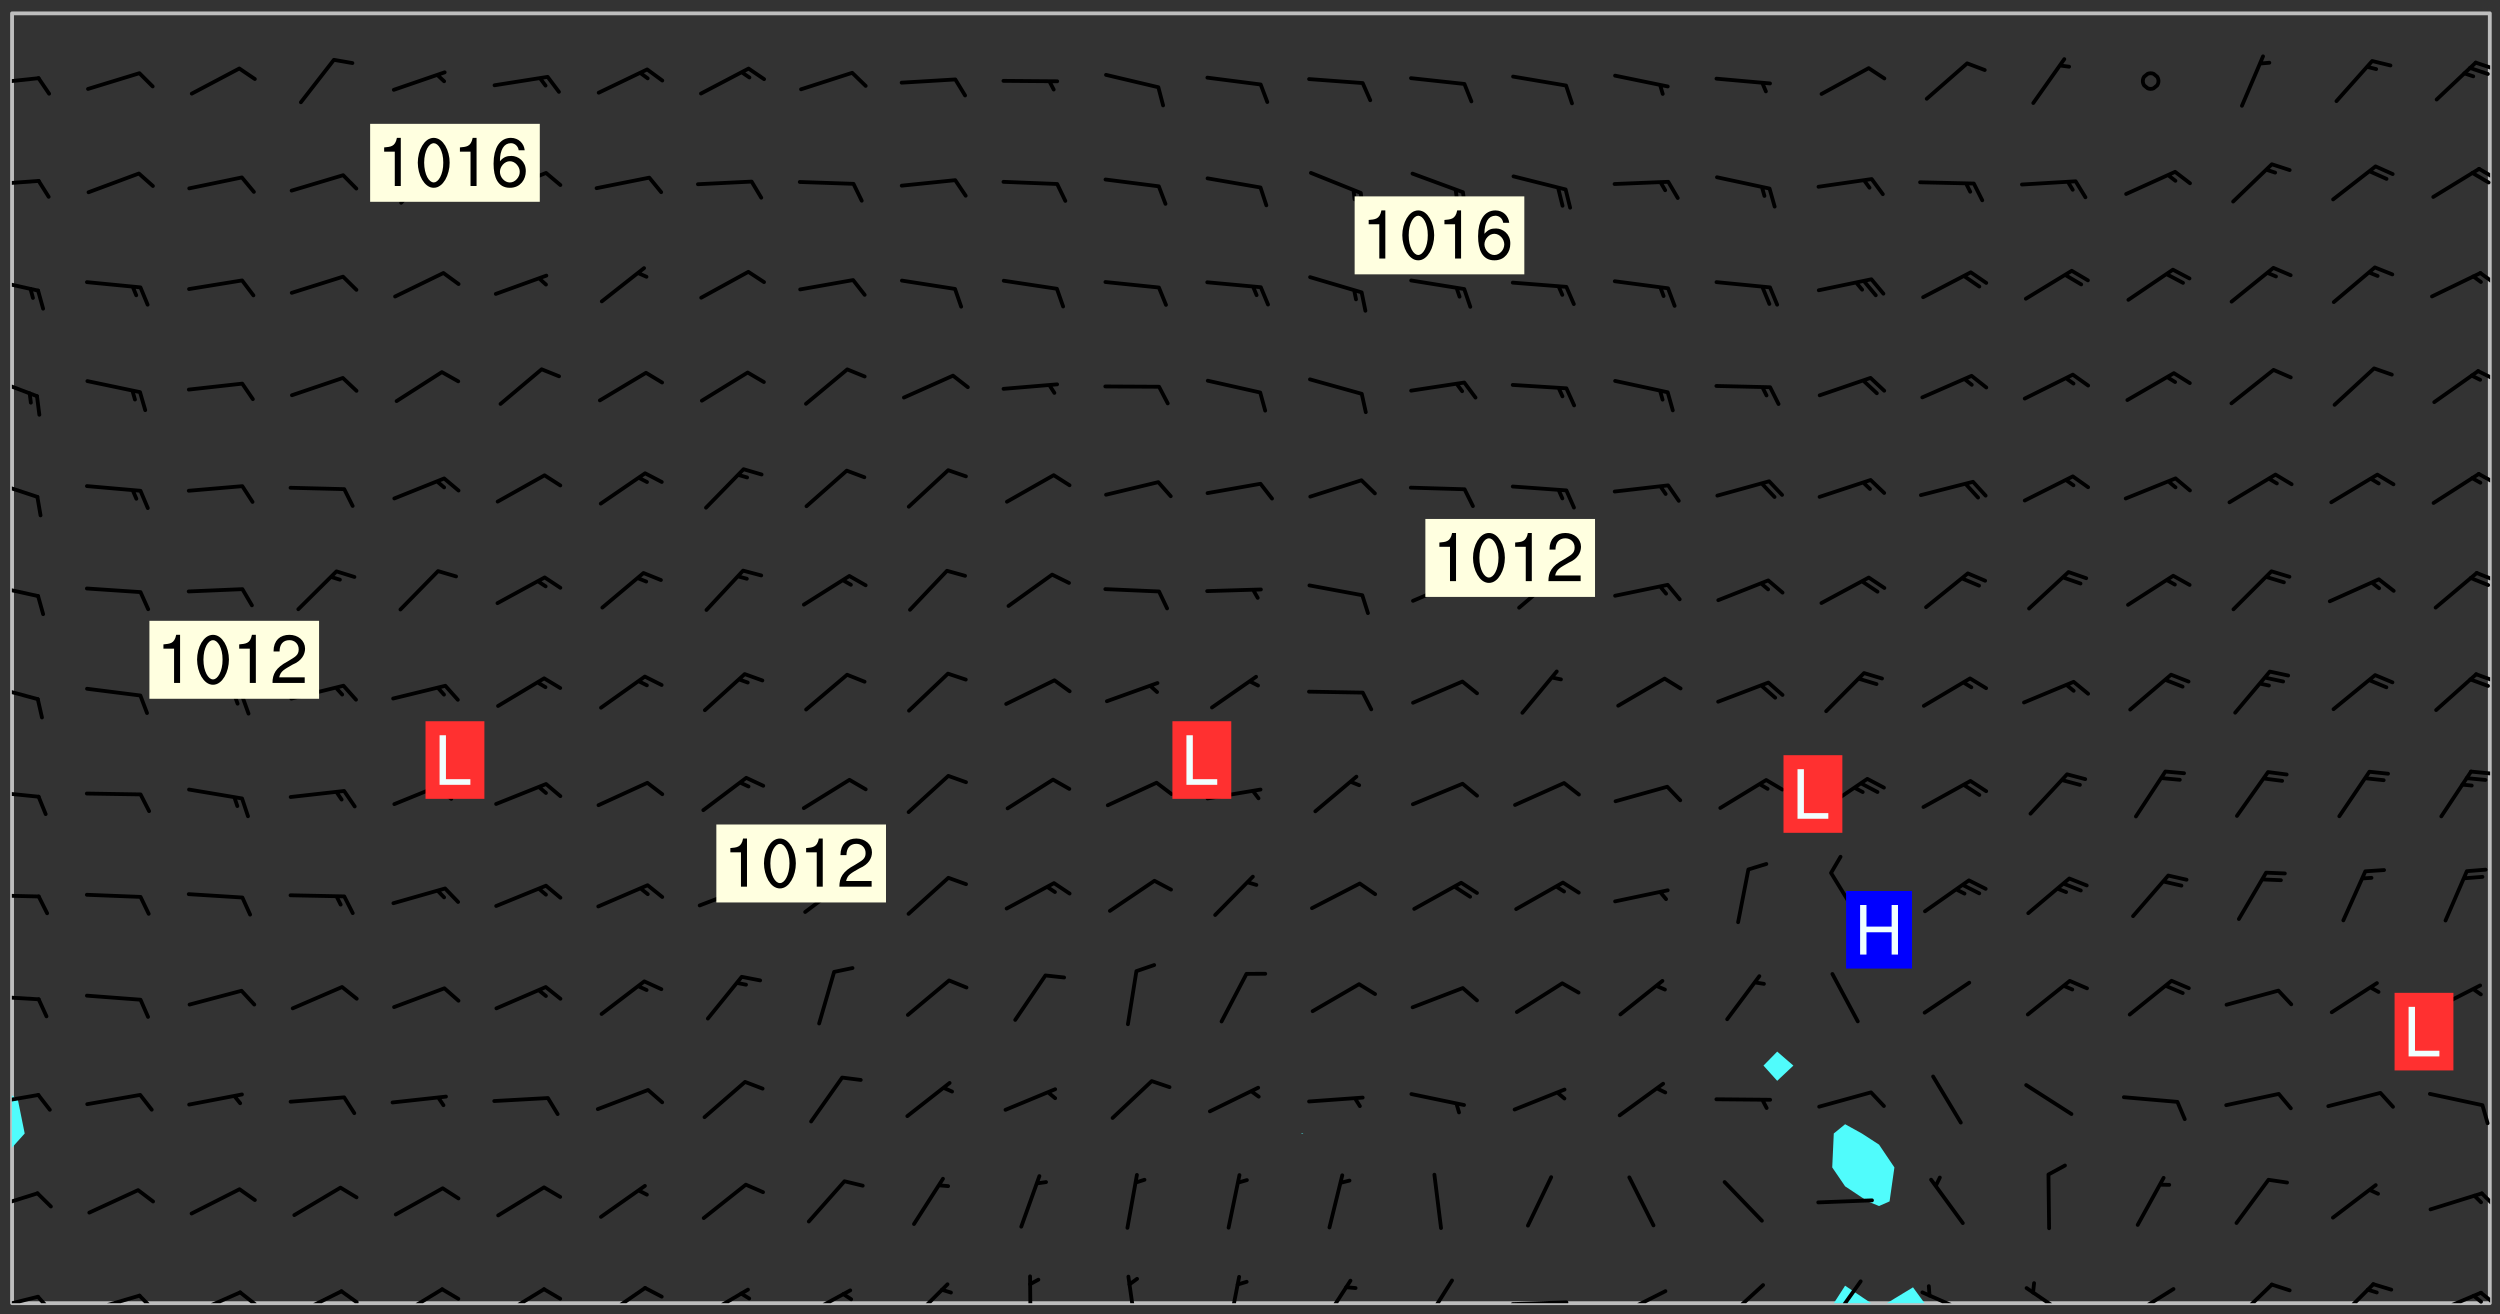 <svg xmlns="http://www.w3.org/2000/svg" role="img" xmlns:xlink="http://www.w3.org/1999/xlink" viewBox="142.45 309.95 326.84 171.84"><rect x="142.45" y="309.95" width="326.84" height="171.84" fill="#333333" stroke="none"/><defs><clipPath id="clip2"><path d="M 144 460 L 145 460 L 145 480.328 L 144 480.328 Z M 144 460"/></clipPath><clipPath id="clip3"><path d="M 144 311.672 L 145 311.672 L 145 454 L 144 454 Z M 144 311.672"/></clipPath><clipPath id="clip4"><path d="M 144 311.672 L 468 311.672 L 468 480.328 L 144 480.328 Z M 144 311.672"/></clipPath><clipPath id="clip5"><path d="M 382 478 L 388 478 L 388 480.328 L 382 480.328 Z M 382 478"/></clipPath><clipPath id="clip6"><path d="M 389 478 L 395 478 L 395 480.328 L 389 480.328 Z M 389 478"/></clipPath><clipPath id="clip7"><path d="M 467 311.672 L 468 311.672 L 468 480.328 L 467 480.328 Z M 467 311.672"/></clipPath><clipPath id="clip8"><path d="M 144 479 L 148 479 L 148 480.328 L 144 480.328 Z M 144 479"/></clipPath><clipPath id="clip9"><path d="M 147 479 L 150 479 L 150 480.328 L 147 480.328 Z M 147 479"/></clipPath><clipPath id="clip10"><path d="M 153 479 L 161 479 L 161 480.328 L 153 480.328 Z M 153 479"/></clipPath><clipPath id="clip11"><path d="M 160 479 L 163 479 L 163 480.328 L 160 480.328 Z M 160 479"/></clipPath><clipPath id="clip12"><path d="M 167 478 L 175 478 L 175 480.328 L 167 480.328 Z M 167 478"/></clipPath><clipPath id="clip13"><path d="M 173 478 L 177 478 L 177 480.328 L 173 480.328 Z M 173 478"/></clipPath><clipPath id="clip14"><path d="M 180 478 L 188 478 L 188 480.328 L 180 480.328 Z M 180 478"/></clipPath><clipPath id="clip15"><path d="M 186 478 L 190 478 L 190 480.328 L 186 480.328 Z M 186 478"/></clipPath><clipPath id="clip16"><path d="M 194 478 L 201 478 L 201 480.328 L 194 480.328 Z M 194 478"/></clipPath><clipPath id="clip17"><path d="M 200 478 L 203 478 L 203 480.328 L 200 480.328 Z M 200 478"/></clipPath><clipPath id="clip18"><path d="M 207 478 L 214 478 L 214 480.328 L 207 480.328 Z M 207 478"/></clipPath><clipPath id="clip19"><path d="M 220 478 L 228 478 L 228 480.328 L 220 480.328 Z M 220 478"/></clipPath><clipPath id="clip20"><path d="M 233 478 L 241 478 L 241 480.328 L 233 480.328 Z M 233 478"/></clipPath><clipPath id="clip21"><path d="M 247 478 L 254 478 L 254 480.328 L 247 480.328 Z M 247 478"/></clipPath><clipPath id="clip22"><path d="M 252 478 L 254 478 L 254 480.328 L 252 480.328 Z M 252 478"/></clipPath><clipPath id="clip23"><path d="M 261 477 L 267 477 L 267 480.328 L 261 480.328 Z M 261 477"/></clipPath><clipPath id="clip24"><path d="M 276 476 L 278 476 L 278 480.328 L 276 480.328 Z M 276 476"/></clipPath><clipPath id="clip25"><path d="M 289 476 L 292 476 L 292 480.328 L 289 480.328 Z M 289 476"/></clipPath><clipPath id="clip26"><path d="M 302 476 L 305 476 L 305 480.328 L 302 480.328 Z M 302 476"/></clipPath><clipPath id="clip27"><path d="M 314 477 L 320 477 L 320 480.328 L 314 480.328 Z M 314 477"/></clipPath><clipPath id="clip28"><path d="M 328 477 L 333 477 L 333 480.328 L 328 480.328 Z M 328 477"/></clipPath><clipPath id="clip29"><path d="M 339 479 L 348 479 L 348 480.328 L 339 480.328 Z M 339 479"/></clipPath><clipPath id="clip30"><path d="M 353 478 L 361 478 L 361 480.328 L 353 480.328 Z M 353 478"/></clipPath><clipPath id="clip31"><path d="M 353 480 L 356 480 L 356 480.328 L 353 480.328 Z M 353 480"/></clipPath><clipPath id="clip32"><path d="M 367 477 L 374 477 L 374 480.328 L 367 480.328 Z M 367 477"/></clipPath><clipPath id="clip33"><path d="M 381 477 L 386 477 L 386 480.328 L 381 480.328 Z M 381 477"/></clipPath><clipPath id="clip34"><path d="M 393 478 L 401 478 L 401 480.328 L 393 480.328 Z M 393 478"/></clipPath><clipPath id="clip35"><path d="M 407 478 L 414 478 L 414 480.328 L 407 480.328 Z M 407 478"/></clipPath><clipPath id="clip36"><path d="M 420 478 L 427 478 L 427 480.328 L 420 480.328 Z M 420 478"/></clipPath><clipPath id="clip37"><path d="M 434 477 L 440 477 L 440 480.328 L 434 480.328 Z M 434 477"/></clipPath><clipPath id="clip38"><path d="M 447 477 L 453 477 L 453 480.328 L 447 480.328 Z M 447 477"/></clipPath><clipPath id="clip39"><path d="M 460 478 L 468 478 L 468 480.328 L 460 480.328 Z M 460 478"/></clipPath><clipPath id="clip40"><path d="M 466 478 L 468 478 L 468 480.328 L 466 480.328 Z M 466 478"/></clipPath><clipPath id="clip41"><path d="M 465 479 L 468 479 L 468 480.328 L 465 480.328 Z M 465 479"/></clipPath><clipPath id="clip42"><path d="M 144 465 L 148 465 L 148 469 L 144 469 Z M 144 465"/></clipPath><clipPath id="clip43"><path d="M 466 465 L 468 465 L 468 468 L 466 468 Z M 466 465"/></clipPath><clipPath id="clip44"><path d="M 144 452 L 148 452 L 148 455 L 144 455 Z M 144 452"/></clipPath><clipPath id="clip45"><path d="M 144 439 L 148 439 L 148 441 L 144 441 Z M 144 439"/></clipPath><clipPath id="clip46"><path d="M 144 426 L 148 426 L 148 428 L 144 428 Z M 144 426"/></clipPath><clipPath id="clip47"><path d="M 144 413 L 148 413 L 148 415 L 144 415 Z M 144 413"/></clipPath><clipPath id="clip48"><path d="M 465 410 L 468 410 L 468 412 L 465 412 Z M 465 410"/></clipPath><clipPath id="clip49"><path d="M 144 399 L 148 399 L 148 402 L 144 402 Z M 144 399"/></clipPath><clipPath id="clip50"><path d="M 465 397 L 468 397 L 468 400 L 465 400 Z M 465 397"/></clipPath><clipPath id="clip51"><path d="M 144 386 L 148 386 L 148 389 L 144 389 Z M 144 386"/></clipPath><clipPath id="clip52"><path d="M 466 384 L 468 384 L 468 387 L 466 387 Z M 466 384"/></clipPath><clipPath id="clip53"><path d="M 144 372 L 148 372 L 148 376 L 144 376 Z M 144 372"/></clipPath><clipPath id="clip54"><path d="M 466 371 L 468 371 L 468 374 L 466 374 Z M 466 371"/></clipPath><clipPath id="clip55"><path d="M 144 358 L 148 358 L 148 362 L 144 362 Z M 144 358"/></clipPath><clipPath id="clip56"><path d="M 466 358 L 468 358 L 468 360 L 466 360 Z M 466 358"/></clipPath><clipPath id="clip57"><path d="M 144 346 L 148 346 L 148 349 L 144 349 Z M 144 346"/></clipPath><clipPath id="clip58"><path d="M 466 345 L 468 345 L 468 348 L 466 348 Z M 466 345"/></clipPath><clipPath id="clip59"><path d="M 144 333 L 148 333 L 148 335 L 144 335 Z M 144 333"/></clipPath><clipPath id="clip60"><path d="M 466 331 L 468 331 L 468 334 L 466 334 Z M 466 331"/></clipPath><clipPath id="clip61"><path d="M 465 332 L 468 332 L 468 335 L 465 335 Z M 465 332"/></clipPath><clipPath id="clip62"><path d="M 144 319 L 148 319 L 148 322 L 144 322 Z M 144 319"/></clipPath><clipPath id="clip63"><path d="M 465 317 L 468 317 L 468 320 L 465 320 Z M 465 317"/></clipPath><g id="surface1085" clip-path="url(#clip1)"><path fill="#fff" fill-opacity="0" fill-rule="evenodd" d="M 0 0 L 1000 0 L 1000 1000 L 0 1000 Z M 0 0"/><path fill="#d3d3d3" fill-opacity="0" fill-rule="evenodd" d="M162.152 355.867L161.918 356.16 161.977 356.395 162.094 356.566 162.27 356.801 162.562 357.148 162.676 357.207 162.793 357.035 162.852 356.801 163.027 356.625 163.492 356.449 164.191 356.449 164.426 356.742 164.715 357.559 164.773 357.734 164.949 357.965 165.301 358.199 166 358.898 166.172 359.074 166.406 359.422 166.641 359.832 166.93 360.414 167.34 360.879 167.57 361.113 167.805 361.289 167.922 361.52 168.098 361.812 168.27 362.977 168.27 363.211 168.328 363.5 168.387 363.617 168.504 363.734 168.852 364.145 168.969 364.316 169.145 364.492 169.32 364.727 169.438 364.898 169.609 365.25 169.668 365.484 169.902 365.891 170.137 365.832 169.961 366.008 169.902 366.938 169.32 366.938 169.086 366.824 168.738 366.938 168.621 367.055 168.562 367.348 168.504 367.523 168.387 367.695 167.922 367.988 167.863 368.223 167.805 368.336 167.805 368.98 167.863 369.152 167.863 369.562 167.922 369.621 167.922 370.027 167.98 370.434 168.098 370.609 168.156 370.668 168.387 371.309 168.328 371.602 168.328 372.301 168.27 372.883 168.27 373.117 168.211 373.348 168.156 373.699 168.156 375.621 168.211 375.738 168.637 375.738 168.27 375.855 168.246 376.207 169.137 377.375 170.879 377.914 172.219 378.273 172.219 378.812 172.309 379.621 172.844 380.336 174.363 380.605 175.254 380.52 175.344 381.684 175.879 381.863 177.039 381.684 179.094 380.699 180.254 380.336 182.133 380.16 183.828 379.98 183.648 380.699 182.133 380.785 180.883 380.875 180.078 381.145 179.004 381.953 179.273 382.672 179.809 383.57 179.629 384.195 179.363 385.004 179.629 386.082 180.254 386.98 181.059 387.16 182.309 386.98 182.043 387.703 182.141 388.207 182.195 388.5 182.195 388.672 182.254 388.965 182.254 389.371 182.43 389.488 182.781 389.605 183.188 389.605 183.48 389.43 183.594 389.312 183.652 389.195 183.77 388.965 183.828 388.789 184.18 388.324 184.41 388.148 184.586 388.09 184.762 388.148 184.82 388.324 184.938 389.312 184.992 389.781 185.051 389.953 185.168 390.188 185.344 390.246 186.16 390.305 186.449 390.305 186.566 390.539 186.625 390.945 186.684 391.297 186.684 392.402 186.801 392.695 186.918 393.043 187.207 393.742 187.383 394.094 187.965 394.848 188.316 395.023 188.488 395.082 188.957 395.316 189.598 395.781 189.945 396.016 190.238 396.191 190.531 396.246 190.762 396.309 191.578 396.656 191.871 396.832 191.984 397.004 192.336 397.355 192.453 397.531 192.977 398.172 192.977 398.461 193.035 398.812 193.035 399.16 193.094 399.512 193.152 399.801 193.27 399.859 193.441 399.918 193.617 399.918 194.199 400.152 194.375 400.27 194.551 400.559 194.727 400.793 194.84 401.027 195.133 401.258 195.25 401.375 195.25 401.785 195.309 401.84 195.598 402.074 195.832 402.191 195.891 402.309 196.008 402.48 196.066 402.598 196.297 402.832 196.355 403.008 196.59 403.066 196.707 403.125 196.59 403.238 196.531 403.355 196.531 403.473 196.414 403.766 196.297 404.055 196.297 404.637 196.473 404.754 196.59 404.812 196.648 404.93 196.766 405.047 196.879 405.105 197.055 405.453 197.113 405.805 197.172 406.211 197.172 406.387 197.113 406.562 196.996 407.262 196.996 407.434 197.113 407.609 197.406 407.902 197.812 407.902 197.988 408.02 198.105 408.191 198.223 408.484 198.223 408.719 197.695 408.719 197.465 408.484 197.23 408.484 197.055 408.543 196.996 409.242 197.055 409.59 197.172 409.766 197.348 410.176 197.465 410.406 197.754 410.875 197.93 410.93 198.453 410.93 198.688 410.988 199.445 411.629 199.504 411.922 199.504 412.156 199.562 412.215 199.793 412.562 199.793 412.914 199.676 413.086 199.676 413.379 199.969 413.668 200.262 413.844 200.434 413.902 200.727 414.078 201.02 414.195 201.602 414.602 201.891 414.836 202.184 415.012 202.402 415.172 202.418 415.184 202.648 415.359 203.289 415.883 203.465 416.117 203.582 416.293 203.758 416.469 203.871 416.641 203.871 417.281 203.988 417.457 204.457 417.574 205.039 417.691 205.273 417.75 205.504 417.863 205.797 417.98 205.91 418.039 206.496 418.391 206.785 418.562 206.961 418.625 207.137 418.68 207.312 418.738 208.012 419.09 208.301 419.266 208.535 419.32 208.824 419.496 209.059 419.613 209.699 420.02 209.992 420.137 210.164 420.195 210.398 420.254 210.809 420.312 211.039 420.371 211.273 420.488 211.332 420.66 210.922 420.836 211.391 420.895 211.449 421.188 211.562 421.422 211.738 421.477 211.973 421.535 212.148 421.594 212.555 421.711 213.195 421.945 213.312 422.117 213.371 422.352 213.371 422.527 213.312 422.645 213.254 423.051 213.488 423.285 213.605 423.344 213.953 423.461 214.594 423.691 214.77 423.809 215.059 423.926 215.234 424.102 215.469 424.566 216.051 425.672 216.227 425.848 216.574 426.023 216.75 426.141 217.102 426.258 218.148 426.781 218.383 426.84 218.848 426.953 219.141 427.012 219.605 427.188 220.363 427.77 220.598 428.004 220.945 428.469 221.121 428.645 221.41 428.879 222.227 429.578 222.52 429.754 222.809 430.043 223.102 430.219 223.395 430.508 224.09 431.148 224.266 431.324 224.559 431.559 224.848 431.793 225.316 432.082 225.957 432.664 226.305 432.898 226.539 433.191 226.887 433.539 227.238 434.004 228.172 434.996 228.52 435.402 228.637 435.578 228.871 435.637 228.984 435.754 229.629 435.93 229.859 436.043 230.094 436.102 230.387 436.277 230.617 436.395 231.551 437.094 231.957 437.5 232.191 437.676 232.598 437.852 232.832 437.969 233.648 438.316 233.996 438.551 234.23 438.668 234.523 438.957 234.754 439.074 235.512 439.426 235.863 439.598 236.094 439.656 236.387 439.773 236.621 439.832 237.492 440.008 238.309 440.008 238.777 440.238 238.949 440.297 239.824 440.996 240.289 441.113 240.582 441.172 240.758 441.23 240.988 441.289 241.457 441.348 241.805 441.406 242.156 441.465 242.562 441.523 242.855 441.523 243.027 441.582 243.027 441.812 243.203 441.988 243.496 441.988 243.844 442.047 244.195 442.105 244.895 442.223 245.535 442.223 246 441.988 246.293 441.812 246.465 441.695 246.875 441.523 247.164 441.348 248.098 440.883 248.566 440.59 249.09 440.297 249.555 440.125 250.02 439.949 251.07 439.484 251.359 439.367 251.77 439.25 252.059 439.133 252.586 438.957 254.102 438.258 254.684 437.91 254.973 437.852 255.266 437.793 255.613 437.676 256.488 437.445 256.84 437.328 256.953 437.328 257.188 437.27 258.062 437.035 258.297 436.977 259.109 436.977 259.461 436.918 260.277 436.801 260.449 436.742 260.801 436.688 261.094 436.629 261.324 436.57 262.141 436.395 262.316 436.336 262.664 436.336 262.898 436.277 263.363 436.16 264.121 435.988 264.355 435.93 264.703 435.93 265.113 435.812 265.402 435.754 266.688 435.695 266.977 435.695 267.387 435.637 267.617 435.578 267.793 435.578 268.668 435.461 269.074 435.461 269.484 435.344 269.832 435.344 270.184 435.23 271.055 435.172 272.805 435.172 273.852 435.461 274.262 435.578 274.551 435.695 274.902 435.812 275.191 435.93 276.242 436.102 276.531 436.16 276.824 436.16 277.117 436.219 277.289 436.277 277.699 436.336 277.871 436.395 277.988 436.453 278.105 436.453 278.223 436.512 278.574 436.57 278.688 436.57 279.098 436.637 281.02 437.031 282.945 437.426 284.465 437.875 286.16 438.594 288.305 439.398 289.91 438.68 291.34 437.875 292.5 436.797 293.75 436.348 296.785 435.629 298.66 435.27 300.805 433.922 303.039 432.668 305.539 431.41 307.234 430.961 309.02 430.781 310.18 430.512 310.805 431.051 312.145 430.781 312.859 429.793 313.844 428.449 314.289 428.27 315.094 427.91 316.969 427.371 318.754 426.922 320.004 426.652 321.164 426.562 322.863 426.473 324.824 426.203 326.074 426.113 326.613 426.113 327.238 426.023 328.129 426.023 330.273 425.844 332.684 425.664 335.273 425.574 336.969 425.754 338.578 425.844 340.008 426.203 341.168 426.922 343.043 427.91 344.203 429.438 344.469 430.152 345.098 430.242 345.453 431.141 345.988 431.68 346.523 433.207 347.598 433.566 348.133 433.566 347.328 434.102 347.418 435.809 348.133 438.504 349.023 439.309 349.918 440.297 350.633 441.555 352.418 442.094 353.938 441.914 354.293 443.258 355.902 442.453 356.883 441.914 357.152 442.184 357.469 441.969 357.688 441.824 358.488 442.273 358.938 441.914 359.293 441.914 359.828 441.645 360.367 440.926 360.902 440.656 361.527 439.668 362.688 440.117 363.527 440.488 364.922 441.105 366.617 440.926 368.223 440.926 370.008 441.016 370.188 439.309 370.723 437.965 371.527 438.234 372.02 439.082 372.422 439.488 372.332 440.027 372.332 440.387 373.047 440.836 373.758 440.566 375.188 440.566 375.547 441.555 375.992 442.812 376.707 444.156 377.957 444.785 379.652 445.414 380.367 445.234 380.547 444.695 381.527 444.605 381.977 444.965 382.062 446.223 381.797 446.852 381.262 447.031 381.262 447.57 381.977 448.555 382.242 449.094 383.227 450.082 384.027 451.16 383.762 451.52 383.672 452.418 383.047 454.75 382.691 456.816 382.602 458.609 382.422 459.328 382.332 459.867 382.332 461.305 381.352 463.188 380.992 464.895 380.457 465.793 379.652 466.961 379.387 467.5 381.441 468.754 381.527 469.113 381.172 469.652 381.082 469.473 381.082 470.281 381.172 471.719 380.727 472.434 379.652 472.527 379.387 473.242 379.922 474.141 380.727 474.859 381.887 475.668 383.227 475.938 383.672 476.297 383.316 476.746 381.527 476.656 380.277 476.207 379.562 475.488 378.938 475.398 378.762 478.988 378.574 480.297 467.934 480.297 467.934 311.703 412.664 311.703 412.664 360.785 413.426 360.91 416.715 361.453 418.738 364.289 418.738 367.043 421.09 367.375 423.438 367.707 427.488 367.707 426.109 371.867 424.086 372.574 422.062 373.277 421.52 373.621 418.926 375.238 418.738 375.355 416.715 373.277 415.984 370.535 413.312 368.457 411.938 364.957 411.871 364.875 409.914 362.203 412.664 360.785 412.664 311.703 294.422 311.703 294.422 403.117 294.539 403.148 294.672 403.16 294.746 403.234 294.852 403.281 294.941 403.34 295.027 403.398 295.117 403.457 295.414 403.754 295.473 403.844 295.504 403.961 295.531 404.078 295.547 404.215 295.516 404.332 295.457 404.422 295.398 404.508 295.355 404.613 295.309 404.715 295.281 404.836 295.281 404.98 295.457 405.25 295.605 405.398 295.68 405.484 295.754 405.559 295.797 405.664 295.859 405.754 295.918 405.84 295.961 405.945 296.02 406.035 296.066 406.137 296.109 406.242 296.168 406.328 296.285 406.508 296.359 406.582 296.422 406.668 296.48 406.758 296.523 406.863 296.582 406.953 296.641 407.039 296.703 407.129 296.762 407.219 296.805 407.32 296.922 407.5 296.996 407.574 297.055 407.66 297.129 407.734 297.219 407.793 297.324 407.84 297.473 407.84 297.605 407.824 297.738 407.84 297.84 407.793 297.914 407.719 297.961 407.617 297.945 407.484 297.945 407.336 297.898 407.23 297.871 407.113 297.824 407.012 297.797 406.891 297.754 406.789 297.691 406.699 297.648 406.598 297.605 406.492 297.574 406.375 297.559 406.242 297.547 406.105 297.633 406.047 297.691 405.961 297.812 405.93 297.855 406.035 297.871 406.168 297.871 406.285 297.93 406.387 297.988 406.477 298.078 406.535 298.227 406.684 298.285 406.773 298.328 406.879 298.316 406.98 298.402 407.039 298.508 407.086 298.594 407.145 298.684 407.203 298.758 407.277 298.641 407.305 298.535 407.352 298.449 407.41 298.375 407.484 298.316 407.574 298.254 407.66 298.227 407.781 298.18 407.883 298.137 407.988 298.105 408.105 298.094 408.238 298.078 408.371 298.078 408.52 298.105 408.637 298.152 408.742 298.195 408.844 298.254 408.934 298.328 409.008 298.418 409.066 298.492 409.141 298.582 409.199 298.641 409.289 298.684 409.395 298.73 409.496 298.848 409.527 298.98 409.543 299.129 409.543 299.246 409.512 299.352 409.555 299.395 409.66 299.441 409.762 299.469 409.883 299.5 410 299.527 410.117 299.559 410.238 299.586 410.355 299.691 410.398 299.793 410.445 299.926 410.43 300.074 410.578 300.137 410.664 300.211 410.738 300.281 410.812 300.371 410.875 300.477 410.918 300.578 410.961 300.695 410.992 300.832 411.008 300.949 410.977 301.023 410.902 301.051 410.785 301.039 410.652 301.008 410.531 300.98 410.414 301.023 410.309 301.141 410.309 301.23 410.371 301.348 410.398 301.496 410.398 301.629 410.414 301.777 410.414 301.91 410.43 302.043 410.414 302.191 410.414 302.324 410.398 302.457 410.387 302.594 410.398 302.711 410.371 302.844 410.355 303.035 410.297 302.977 410.473 302.961 410.605 302.934 410.727 302.918 410.859 302.859 410.945 302.727 410.961 302.621 411.008 302.516 411.051 302.398 411.082 302.281 411.109 302.016 411.141 301.867 411.141 301.734 411.156 301.66 411.23 301.719 411.316 301.867 411.465 301.984 411.645 302.059 411.715 302.148 411.777 302.238 411.836 302.324 411.895 302.414 411.953 302.516 411.996 302.621 412.059 302.727 412.102 302.812 412.16 302.918 412.207 303.02 412.25 303.199 412.367 303.258 412.457 303.215 412.559 303.168 412.664 303.184 412.797 303.406 413.02 303.465 413.109 303.508 413.211 303.539 413.332 303.582 413.434 303.598 413.566 303.629 413.684 303.641 413.82 303.672 413.938 303.82 414.086 303.922 414.129 304.027 414.172 304.145 414.203 304.277 414.219 304.414 414.234 304.531 414.234 304.648 414.203 304.738 414.145 304.781 414.039 304.828 413.938 304.871 413.832 304.902 413.715 304.914 413.582 304.914 413.434 304.902 413.301 304.887 413.168 304.855 413.051 304.812 412.945 304.766 412.84 304.723 412.738 304.68 412.633 304.664 412.5 304.68 412.367 304.707 412.25 304.738 412.133 304.766 412.012 304.812 411.91 304.902 411.852 304.988 411.789 305.062 411.715 305.152 411.656 305.375 411.434 305.434 411.348 305.508 411.273 305.625 411.094 305.684 411.008 305.684 410.859 305.609 410.785 305.508 410.738 305.402 410.695 305.301 410.652 305.242 410.562 305.195 410.457 305.168 410.34 305.258 410.281 305.375 410.25 305.477 410.207 305.656 410.09 305.805 409.941 305.816 409.809 305.805 409.703 305.715 409.645 305.582 409.66 305.434 409.66 305.301 409.676 305.168 409.66 305.047 409.629 304.961 409.57 304.887 409.496 304.828 409.406 304.766 409.32 304.648 409.141 304.59 409.055 304.621 408.934 304.707 408.875 304.828 408.844 304.887 408.758 304.887 408.637 304.855 408.52 304.797 408.43 304.738 408.344 304.691 408.238 304.664 408.121 304.648 407.988 304.707 407.898 304.781 407.824 304.871 407.766 304.988 407.586 305.062 407.512 305.121 407.426 305.27 407.277 305.391 407.246 305.523 407.23 305.656 407.246 305.73 407.32 305.773 407.426 305.789 407.559 305.758 407.676 305.641 407.707 305.508 407.719 305.359 407.867 305.316 407.973 305.27 408.074 305.242 408.195 305.211 408.312 305.211 408.461 305.242 408.578 305.285 408.684 305.344 408.773 305.418 408.844 305.492 408.918 305.609 408.949 305.73 408.977 305.848 408.949 305.98 408.934 306.098 408.934 306.188 408.992 306.262 409.066 306.309 409.172 306.367 409.258 306.469 409.305 306.602 409.32 306.707 409.363 306.793 409.422 306.781 409.527 306.707 409.602 306.527 409.719 306.469 409.809 306.379 409.867 306.309 409.941 306.234 410.016 306.172 410.105 306.145 410.223 306.129 410.355 306.145 410.488 306.129 410.621 306.129 410.77 306.145 410.902 306.172 411.02 306.203 411.141 306.277 411.215 306.367 411.273 306.453 411.332 306.543 411.391 306.66 411.422 306.66 411.508 306.559 411.555 306.469 411.613 306.203 411.645 306.086 411.672 305.938 411.672 305.832 411.715 305.73 411.762 305.672 411.852 305.609 412.086 305.598 412.219 305.566 412.34 305.551 412.473 305.551 412.766 305.539 412.898 305.551 413.035 305.566 413.168 305.699 413.184 305.832 413.195 305.953 413.227 306.039 413.285 306.113 413.359 306.16 413.465 306.203 413.566 306.219 413.699 306.219 414.145 306.203 414.277 306.203 414.723 306.234 414.988 306.262 415.105 306.277 415.238 306.309 415.355 306.395 415.566 306.426 415.832 306.426 415.98 306.395 416.098 306.367 416.215 306.336 416.336 306.309 416.453 306.277 416.57 306.246 416.691 306.234 416.824 306.219 416.957 306.309 417.016 306.426 416.984 306.527 417 306.574 417.105 306.543 417.371 306.543 417.812 306.5 417.918 306.453 418.023 306.41 418.125 306.367 418.23 306.309 418.316 306.277 418.438 306.234 418.555 306.203 418.672 306.188 418.805 306.203 418.938 306.262 419.027 306.367 419.074 306.453 419.133 306.512 419.219 306.5 419.355 306.469 419.473 306.426 419.574 306.426 420.02 306.41 420.152 306.41 420.301 306.379 420.418 306.336 420.523 306.309 420.641 306.262 420.746 306.219 420.848 306.188 420.969 306.16 421.086 306.129 421.219 306.098 421.336 306.07 421.453 306.027 421.559 305.996 421.676 305.965 421.797 305.953 421.93 305.938 422.062 305.938 422.359 305.965 422.477 305.965 422.625 306.012 423.023 306.039 423.141 306.098 423.23 306.219 423.262 306.367 423.262 306.5 423.246 306.559 423.336 306.559 423.453 306.5 423.543 306.41 423.602 306.309 423.645 306.203 423.691 306.113 423.75 306.027 423.809 305.891 423.824 305.773 423.793 305.641 423.777 305.539 423.824 305.477 423.91 305.465 424.047 305.449 424.18 305.418 424.297 305.391 424.414 305.375 424.547 305.344 424.668 305.344 424.965 305.359 425.098 305.391 425.215 305.391 425.363 305.402 425.496 305.402 425.645 305.375 425.762 305.328 425.863 305.301 425.984 305.27 426.102 305.211 426.191 305.137 426.266 305.035 426.309 304.93 426.355 304.812 426.383 304.691 426.414 304.59 426.367 304.648 426.281 304.754 426.234 304.781 426.117 304.812 426 304.84 425.879 304.871 425.762 304.871 425.613 304.887 425.48 304.855 425.363 304.812 425.258 304.707 425.273 304.633 425.348 304.531 425.391 304.441 425.453 304.367 425.527 304.324 425.629 304.309 425.762 304.277 425.879 304.25 426 304.219 426.117 304.191 426.234 304.16 426.355 304.133 426.473 304.102 426.59 304.059 426.695 303.969 426.754 303.879 426.754 303.762 426.723 303.73 426.637 303.746 426.5 303.715 426.383 303.715 426.234 303.703 426.102 303.703 425.953 303.641 425.719 303.613 425.598 303.57 425.496 303.523 425.391 303.465 425.305 303.406 425.215 303.363 425.109 303.301 425.023 303.152 424.875 303.082 424.801 302.977 424.754 302.871 424.711 302.77 424.668 302.473 424.371 302.383 424.297 302.297 424.238 302.191 424.195 302.102 424.133 302.016 424.074 301.91 424.031 301.82 423.973 301.734 423.91 301.66 423.84 301.555 423.793 301.469 423.734 301.363 423.691 301.273 423.629 301.172 423.586 301.066 423.543 300.98 423.484 300.875 423.438 300.77 423.395 300.668 423.348 300.578 423.289 300.477 423.246 300.371 423.203 300.281 423.141 300.164 423.113 300.031 423.098 299.898 423.113 299.75 423.113 299.617 423.129 299.5 423.098 299.41 423.039 299.336 422.965 299.246 422.906 299.145 422.859 298.996 422.859 298.875 422.832 298.773 422.789 298.699 422.715 298.582 422.535 298.492 422.477 298.391 422.434 298.301 422.371 298.195 422.328 298.105 422.27 298.02 422.211 297.914 422.164 297.855 422.078 297.797 421.988 297.754 421.883 297.707 421.781 297.633 421.707 297.547 421.648 297.473 421.574 297.383 421.516 297.16 421.293 297.117 421.188 297.086 420.922 297.191 420.879 297.336 420.879 297.441 420.922 297.516 420.996 297.605 421.055 297.691 421.113 297.797 421.16 297.887 421.219 298.035 421.367 298.105 421.441 298.254 421.59 298.316 421.676 298.391 421.75 298.477 421.809 298.551 421.883 298.641 421.945 298.73 422.004 298.816 422.062 299.086 422.238 299.188 422.285 299.293 422.328 299.395 422.371 299.441 422.297 299.5 422.211 299.574 422.137 299.645 422.062 299.75 422.105 299.824 422.18 299.883 422.27 299.926 422.371 299.973 422.477 300.016 422.582 300.137 422.609 300.254 422.582 300.328 422.492 300.371 422.387 300.43 422.297 300.504 422.223 300.609 422.18 300.727 422.152 300.859 422.164 300.949 422.223 301.098 422.371 301.156 422.461 301.199 422.566 301.246 422.668 301.289 422.773 301.332 422.875 301.438 422.922 301.543 422.965 301.676 422.98 301.762 422.922 301.82 422.832 301.895 422.758 302 422.715 302.117 422.742 302.223 422.789 302.324 422.832 302.43 422.875 302.531 422.922 302.711 423.039 302.711 423.156 302.695 423.289 302.711 423.422 302.727 423.559 302.785 423.645 302.887 423.691 303.008 423.719 303.125 423.75 303.273 423.75 303.391 423.719 303.449 423.629 303.629 423.512 303.688 423.422 303.762 423.348 303.82 423.262 303.938 423.082 304.117 422.965 304.234 422.996 304.324 423.055 304.367 423.129 304.352 423.262 304.352 423.379 304.441 423.438 304.59 423.438 304.723 423.422 304.855 423.41 305.121 423.379 305.227 423.336 305.344 423.305 305.465 423.277 305.539 423.203 305.609 423.129 305.672 423.039 305.656 422.934 305.609 422.832 305.508 422.789 305.402 422.773 305.285 422.801 305.02 422.832 304.871 422.832 304.797 422.758 304.707 422.699 304.59 422.668 304.473 422.641 304.34 422.625 304.191 422.625 304.059 422.641 303.762 422.641 303.656 422.594 303.508 422.445 303.465 422.344 303.406 422.254 303.629 422.031 303.715 421.973 303.82 421.93 303.938 421.898 304.07 421.883 304.203 421.898 304.34 421.914 304.441 421.957 304.574 421.945 304.664 421.883 304.766 421.84 304.828 421.75 304.781 421.648 304.691 421.59 304.574 421.559 304.473 421.516 304.414 421.426 304.352 421.336 304.352 421.219 304.367 421.086 304.473 421.039 304.547 420.969 304.547 420.848 304.457 420.789 304.426 420.672 304.516 420.613 304.59 420.539 304.633 420.434 304.691 420.344 304.738 420.242 304.754 420.109 304.754 419.961 304.707 419.855 304.664 419.754 304.574 419.695 304.441 419.68 304.34 419.637 304.203 419.621 304.086 419.59 303.641 419.59 303.508 419.574 303.375 419.562 303.242 419.547 303.125 419.516 302.977 419.516 302.844 419.5 302.711 419.488 302.445 419.457 302.324 419.414 302.238 419.355 302.164 419.281 302.164 419.133 302.176 419 302.281 418.953 302.383 418.91 302.516 418.895 302.668 418.895 302.801 418.879 303.094 418.879 303.215 418.91 303.316 418.953 303.406 419.012 303.641 419.074 303.762 419.027 303.852 418.969 303.953 418.926 304.086 418.91 304.191 418.953 304.293 419 304.426 419.012 304.547 418.984 304.691 418.984 304.812 418.953 304.93 418.926 305.035 418.879 305.109 418.805 305.195 418.746 305.344 418.598 305.402 418.512 305.449 418.406 305.477 418.289 305.492 418.184 305.391 418.141 305.301 418.082 305.184 418.051 305.078 418.008 304.988 417.945 304.914 417.859 304.84 417.785 304.738 417.742 304.633 417.695 304.531 417.652 304.473 417.562 304.426 417.461 304.34 417.25 304.277 417.164 304.219 417.074 304.145 417 304.059 416.941 303.789 416.941 303.672 416.973 303.582 417.031 303.48 417.074 303.348 417.09 303.242 417.074 303.215 416.957 303.152 416.867 303.035 416.836 302.934 416.793 302.785 416.645 302.754 416.527 302.738 416.422 302.812 416.348 302.992 416.23 303.109 416.203 303.227 416.172 303.363 416.188 303.465 416.23 303.57 416.273 303.672 416.32 303.777 416.363 303.895 416.395 304.027 416.41 304.145 416.438 304.277 416.453 304.383 416.438 304.473 416.379 304.398 416.305 304.293 416.262 304.219 416.188 304.145 416.098 303.996 415.949 303.91 415.891 303.82 415.832 303.746 415.758 303.656 415.699 303.555 415.652 303.434 415.625 303.332 415.578 303.227 415.535 303.109 415.504 303.008 415.461 302.887 415.43 302.738 415.43 302.621 415.461 302.516 415.504 302.43 415.566 302.25 415.684 302.164 415.742 302.074 415.801 301.969 415.848 301.883 415.906 301.777 415.949 301.676 415.992 301.57 416.039 301.496 416.113 301.438 416.203 301.379 416.289 301.332 416.395 301.273 416.48 301.199 416.555 301.066 416.543 300.949 416.512 300.832 416.512 300.758 416.586 300.668 416.645 300.594 416.719 300.504 416.777 300.418 416.836 300.312 416.883 300.211 416.926 300.074 416.941 299.973 416.898 299.824 416.75 299.719 416.703 299.633 416.703 299.527 416.75 299.426 416.793 299.305 416.824 299.188 416.793 299.113 416.719 299.113 416.602 299.145 416.48 299.219 416.41 299.277 416.32 299.352 416.246 299.469 416.215 299.574 416.172 299.867 416.172 300 416.156 300.137 416.141 300.238 416.098 300.328 416.039 300.43 415.992 300.52 415.934 300.652 415.922 300.742 415.98 300.875 415.992 300.965 415.934 301.051 415.875 301.156 415.832 301.246 415.773 301.332 415.711 301.422 415.652 301.57 415.504 301.629 415.418 301.688 415.328 301.793 415.285 301.926 415.27 302.043 415.297 302.164 415.328 302.223 415.27 302.281 415.18 302.312 414.914 302.34 414.797 302.445 414.809 302.578 414.824 302.68 414.781 302.77 414.723 302.828 414.633 302.902 414.559 302.961 414.469 303.008 414.367 303.02 414.234 303.008 414.102 302.961 413.996 302.812 413.848 302.754 413.758 302.695 413.672 302.652 413.566 302.652 413.121 302.668 412.988 302.668 412.84 302.68 412.707 302.621 412.648 302.531 412.707 302.43 412.664 302.25 412.547 302.164 412.488 302.102 412.398 302.043 412.309 301.969 412.234 301.883 412.176 301.762 412.207 301.66 412.219 301.555 412.266 301.469 412.324 301.363 412.367 301.215 412.516 301.125 412.574 301.039 412.633 300.949 412.695 300.844 412.738 300.711 412.754 300.711 412.633 300.816 412.59 300.934 412.559 301.008 412.488 301.051 412.383 301.051 412.234 301.023 412.117 300.875 411.969 300.742 411.953 300.594 411.953 300.477 411.984 300.371 412.027 300.27 412.07 300.18 412.133 300.062 412.16 299.988 412.086 300 411.953 299.957 411.852 299.914 411.746 299.824 411.688 299.707 411.715 299.586 411.746 299.469 411.777 299.367 411.82 299.246 411.852 299.145 411.895 299.039 411.938 298.949 411.996 298.848 412.012 298.848 411.895 298.863 411.762 298.805 411.672 298.73 411.715 298.582 411.863 298.523 411.953 298.449 412.027 298.402 412.133 298.359 412.234 298.285 412.309 298.227 412.398 298.152 412.473 298.094 412.559 298.02 412.633 297.93 412.695 297.855 412.766 297.781 412.84 297.68 412.855 297.547 412.871 297.441 412.828 297.441 412.707 297.59 412.559 297.633 412.457 297.691 412.367 297.738 412.266 297.781 412.16 297.84 412.07 297.871 411.953 297.914 411.852 297.945 411.73 297.973 411.613 298.02 411.508 298.062 411.406 298.105 411.301 298.18 411.23 298.27 411.168 298.359 411.109 298.461 411.066 298.758 411.066 299.023 411.035 299.129 410.992 299.055 410.918 298.938 410.887 298.832 410.844 298.742 410.785 298.641 410.738 298.551 410.68 298.449 410.637 298.344 410.594 298.254 410.531 298.168 410.473 298.062 410.43 297.961 410.387 297.84 410.355 297.723 410.324 297.621 410.281 297.5 410.25 297.398 410.207 297.309 410.148 297.266 410.043 297.25 409.91 297.352 409.867 297.484 409.852 297.621 409.867 297.754 409.852 297.855 409.809 297.914 409.719 297.93 409.613 297.84 409.555 297.766 409.48 297.664 409.438 297.574 409.379 297.426 409.23 297.383 409.125 297.367 408.992 297.367 408.699 297.309 408.609 297.219 408.551 297.145 408.477 297.102 408.371 297.07 408.254 297.012 408.164 296.938 408.09 296.82 408.062 296.746 407.988 296.656 407.93 296.566 407.867 296.48 407.809 296.406 407.734 296.348 407.648 296.301 407.543 296.215 407.484 296.066 407.336 295.871 407.277 295.738 407.293 295.637 407.336 295.562 407.41 295.516 407.512 295.473 407.617 295.414 407.707 295.355 407.793 295.059 408.09 294.969 408.148 294.883 408.148 294.82 408.062 294.777 407.957 294.809 407.84 294.867 407.75 294.895 407.633 294.883 407.5 294.793 407.438 294.688 407.484 294.57 407.512 294.453 407.543 294.184 407.719 294.082 407.766 293.965 407.793 293.859 407.84 293.77 407.898 293.668 407.941 293.609 407.855 293.562 407.75 293.578 407.617 293.625 407.512 293.695 407.438 293.77 407.367 293.828 407.277 293.828 407.129 293.785 407.023 293.547 407.023 293.445 407.07 293.414 407.188 293.387 407.305 293.355 407.426 293.281 407.469 293.148 407.484 293.074 407.438 293.031 407.336 292.988 407.23 292.941 407.129 292.898 407.023 292.777 407.055 292.676 407.098 292.543 407.113 292.426 407.145 292.32 407.188 292.23 407.246 292.129 407.293 292.008 407.32 291.875 407.336 291.773 407.293 291.715 407.203 291.668 407.098 291.625 406.996 291.582 406.891 291.582 406.773 291.641 406.684 291.727 406.625 291.906 406.508 292.008 406.461 292.113 406.418 292.219 406.359 292.32 406.316 292.41 406.254 292.512 406.211 292.617 406.152 292.719 406.105 292.809 406.047 292.914 406.004 293.016 405.961 293.105 405.898 293.207 405.855 293.344 405.84 293.461 405.871 293.562 405.914 293.684 405.945 293.785 405.988 293.891 406.035 293.992 406.078 294.098 406.121 294.199 406.168 294.305 406.211 294.406 406.254 294.512 406.301 294.598 406.359 294.703 406.402 294.82 406.434 294.926 406.477 295.027 406.523 295.117 406.582 295.223 406.625 295.324 406.668 295.43 406.715 295.547 406.742 295.648 406.789 295.77 406.816 295.918 406.816 296.004 406.758 296.02 406.656 296.078 406.566 296.051 406.449 295.977 406.375 295.859 406.195 295.785 406.121 295.695 406.047 295.516 405.93 295.43 405.871 295.324 405.828 295.223 405.781 294.953 405.605 294.895 405.516 294.82 405.441 294.762 405.352 294.719 405.25 294.688 405.133 294.672 404.996 294.672 404.434 294.66 404.301 294.645 404.168 294.613 404.051 294.598 403.918 294.586 403.785 294.555 403.664 294.332 403.441 294.273 403.355 294.258 403.25 294.289 403.133 294.422 403.117 294.422 311.703 172.992 311.703 172.992 313.156 172.934 313.391 172.582 314.441 172.41 314.965 172.293 315.312 172.117 315.723 172 315.895 171.766 316.188 171.535 316.246 171.184 316.246 171.066 316.305 170.836 316.711 170.836 317.004 170.953 317.18 171.184 317.41 171.301 317.645 171.941 318.402 172.234 318.867 172.41 319.102 172.641 319.453 172.875 319.801 173.516 320.617 173.691 321.082 173.863 321.492 173.98 322.188 174.156 322.656 174.273 324.055 174.332 324.52 174.332 325.395 174.449 326.441 174.449 331.223 174.391 331.688 174.039 332.969 173.863 333.492 173.75 333.902 173.398 334.832 172.934 336 172.699 336.582 172.582 336.758 172.41 337.105 172.234 337.512 171.883 338.328 171.824 338.621 171.711 338.914 171.594 339.203 171.535 339.379 171.418 340.254 171.359 340.66 171.301 340.777 171.242 340.953 171.184 341.125 170.953 341.652 170.836 341.824 170.836 342.059 170.719 342.293 170.66 342.465 170.484 343.051 170.484 343.34 170.426 343.516 170.426 343.809 170.367 343.922 170.309 344.449 170.309 344.621 170.254 344.855 170.254 347.477 170.078 348.293 169.961 348.469 169.785 348.703 169.668 348.875 169.555 349.109 168.969 350.043 168.738 350.332 168.445 350.797 168.27 351.031 167.98 351.383 167.629 352.082 167.516 352.312 167.34 352.723 167.164 352.953 166.758 353.48 165.941 354.18 165.648 354.352 165.359 354.586 165.184 354.703 165.008 354.879 164.484 355.285 163.957 355.461 163.785 355.637 163.551 355.691 162.91 355.867 162.152 355.867M174.363 386.891L173.289 387.34 173.648 388.234 174.898 387.52 175.344 386.98 174.363 386.891"/><path fill="#d3d3d3" fill-opacity="0" fill-rule="evenodd" d="M201.508 416.598L200.613 416.598 201.062 417.227 202.043 417.586 202.848 417.496 203.293 416.508 203.117 416.598 202.402 416.242 201.508 416.598M356.129 475.668L356.07 475.145 356.07 474.852 356.184 474.559 356.242 474.328 356.711 473.859 356.824 473.859 356.941 473.746 357.059 473.688 357.234 473.688 357.469 473.629 357.816 473.629 358.051 473.688 358.168 473.746 358.398 473.918 358.457 474.094 358.574 474.676 358.574 474.969 358.457 475.145 358.285 475.434 358.109 475.609 357.582 476.133 357.352 476.367 357.234 476.426 357.059 476.426 356.941 476.367 356.535 476.074 356.359 475.957 356.242 475.898 356.184 475.785 356.129 475.668M362.77 464.711L362.711 464.539 362.711 463.43 362.77 463.258 362.945 463.199 363.117 463.141 363.293 463.141 363.527 463.082 363.645 463.141 363.703 463.84 363.645 464.012 363.527 464.188 363.41 464.246 363.176 464.77 363.062 464.828 362.828 464.828 362.77 464.711M372.383 450.32L372.266 450.145 372.266 449.445 372.559 448.57 372.676 448.398 372.852 448.047 372.965 447.816 373.082 447.523 373.434 446.766 373.551 446.535 373.723 446.301 373.898 446.301 374.016 446.242 374.656 446.242 374.773 446.301 375.008 446.535 375.18 446.648 375.531 446.941 375.648 447.059 375.762 447.234 375.762 447.348 375.879 447.406 375.996 447.523 375.996 448.223 375.938 448.398 375.938 448.629 375.879 448.805 375.531 449.855 375.414 450.086 375.297 450.32 375.18 450.379 374.949 450.613 374.309 450.902 373.434 450.902 373.023 450.785 372.383 450.32"/><path fill="none" stroke="#bebebe" stroke-linecap="round" stroke-linejoin="round" stroke-miterlimit="10" stroke-width=".5" d="M 431.957 354.305 L 108.027 354.305 L 108.027 185.68 L 431.957 185.68 L 431.957 354.305" transform="matrix(1 0 0 -1 36 666)"/><g clip-path="url(#clip2)"><path fill="#fff" fill-opacity="0" fill-rule="evenodd" d="M 144 475.891 L 144 480.328 L 144.004 480.328 L 144 480.328 L 144 460.008 L 144 475.891"/></g><g clip-path="url(#clip3)"><path fill="#fff" fill-opacity="0" fill-rule="evenodd" d="M 144 449.262 L 144 453.16 L 144 311.672 L 144.004 311.672 L 144 311.672 L 144 449.262"/></g><path fill="#50fcfc" fill-rule="evenodd" d="M 144 453.16 L 144 460.008 L 144.004 460.004 L 144.004 453.164 L 144 453.16"/><g clip-path="url(#clip4)"><path fill="#fff" fill-opacity="0" fill-rule="evenodd" d="M 144.004 480.328 L 144.004 460.004 L 145.68 458.137 L 144.781 453.699 L 144.004 453.164 L 144.004 311.672 L 312.656 311.672 L 312.656 458.098 L 312.578 458.137 L 312.656 458.191 L 312.855 458.137 L 312.656 458.098 L 312.656 311.672 L 374.793 311.672 L 374.793 447.43 L 373 449.262 L 374.793 451.254 L 376.91 449.262 L 374.793 447.43 L 374.793 311.672 L 383.672 311.672 L 383.672 456.926 L 382.191 458.137 L 381.988 462.574 L 383.672 465.047 L 386.629 467.016 L 388.109 467.621 L 389.484 467.016 L 390.117 462.574 L 388.109 459.594 L 385.863 458.137 L 383.672 456.926 L 383.672 311.672 L 467.996 311.672 L 467.996 480.328 L 394.062 480.328 L 392.547 478.25 L 389.125 480.328 L 387.074 480.328 L 383.672 478.035 L 382.195 480.328 L 144.004 480.328"/></g><path fill="#50fcfc" fill-rule="evenodd" d="M145.68 458.137L144.004 460.004 144.004 453.164 144.781 453.699 145.68 458.137M312.656 458.191L312.578 458.137 312.656 458.098 312.855 458.137 312.656 458.191M374.793 451.254L373 449.262 374.793 447.43 376.91 449.262 374.793 451.254M383.672 465.047L381.988 462.574 382.191 458.137 383.672 456.926 385.863 458.137 388.109 459.594 390.117 462.574 389.484 467.016 388.109 467.621 386.629 467.016 383.672 465.047"/><g clip-path="url(#clip5)"><path fill="#50fcfc" fill-rule="evenodd" d="M 382.195 480.328 L 387.074 480.328 L 383.672 478.035 L 382.195 480.328"/></g><g clip-path="url(#clip6)"><path fill="#50fcfc" fill-rule="evenodd" d="M 389.125 480.328 L 392.547 478.25 L 394.062 480.328 L 389.125 480.328"/></g><g clip-path="url(#clip7)"><path fill="#fff" fill-opacity="0" fill-rule="evenodd" d="M 467.996 480.328 L 468 480.328 L 468 311.672 L 467.996 311.672 L 468 311.672 L 468 480.328 L 467.996 480.328"/></g><g clip-path="url(#clip8)"><path fill="none" stroke="#000" stroke-linecap="round" stroke-linejoin="round" stroke-miterlimit="10" stroke-width=".5" d="M 111.41 186.516 L 104.59 184.824" transform="matrix(1 0 0 -1 36 666)"/></g><g clip-path="url(#clip9)"><path fill="none" stroke="#000" stroke-linecap="round" stroke-linejoin="round" stroke-miterlimit="10" stroke-width=".5" d="M 111.41 186.516 L 113.051 184.691" transform="matrix(1 0 0 -1 36 666)"/></g><g clip-path="url(#clip10)"><path fill="none" stroke="#000" stroke-linecap="round" stroke-linejoin="round" stroke-miterlimit="10" stroke-width=".5" d="M 124.688 186.664 L 117.945 184.68" transform="matrix(1 0 0 -1 36 666)"/></g><g clip-path="url(#clip11)"><path fill="none" stroke="#000" stroke-linecap="round" stroke-linejoin="round" stroke-miterlimit="10" stroke-width=".5" d="M 124.688 186.664 L 126.402 184.91" transform="matrix(1 0 0 -1 36 666)"/></g><g clip-path="url(#clip12)"><path fill="none" stroke="#000" stroke-linecap="round" stroke-linejoin="round" stroke-miterlimit="10" stroke-width=".5" d="M 137.848 187.086 L 131.414 184.258" transform="matrix(1 0 0 -1 36 666)"/></g><g clip-path="url(#clip13)"><path fill="none" stroke="#000" stroke-linecap="round" stroke-linejoin="round" stroke-miterlimit="10" stroke-width=".5" d="M 137.848 187.086 L 139.773 185.566" transform="matrix(1 0 0 -1 36 666)"/></g><g clip-path="url(#clip14)"><path fill="none" stroke="#000" stroke-linecap="round" stroke-linejoin="round" stroke-miterlimit="10" stroke-width=".5" d="M 151.094 187.234 L 144.797 184.109" transform="matrix(1 0 0 -1 36 666)"/></g><g clip-path="url(#clip15)"><path fill="none" stroke="#000" stroke-linecap="round" stroke-linejoin="round" stroke-miterlimit="10" stroke-width=".5" d="M 151.094 187.234 L 153.086 185.805" transform="matrix(1 0 0 -1 36 666)"/></g><g clip-path="url(#clip16)"><path fill="none" stroke="#000" stroke-linecap="round" stroke-linejoin="round" stroke-miterlimit="10" stroke-width=".5" d="M 164.262 187.496 L 158.258 183.844" transform="matrix(1 0 0 -1 36 666)"/></g><g clip-path="url(#clip17)"><path fill="none" stroke="#000" stroke-linecap="round" stroke-linejoin="round" stroke-miterlimit="10" stroke-width=".5" d="M 164.262 187.496 L 166.371 186.246" transform="matrix(1 0 0 -1 36 666)"/></g><g clip-path="url(#clip18)"><path fill="none" stroke="#000" stroke-linecap="round" stroke-linejoin="round" stroke-miterlimit="10" stroke-width=".5" d="M 177.574 187.504 L 171.578 183.84" transform="matrix(1 0 0 -1 36 666)"/></g><path fill="none" stroke="#000" stroke-linecap="round" stroke-linejoin="round" stroke-miterlimit="10" stroke-width=".5" d="M 177.574 187.504 L 179.688 186.258" transform="matrix(1 0 0 -1 36 666)"/><g clip-path="url(#clip19)"><path fill="none" stroke="#000" stroke-linecap="round" stroke-linejoin="round" stroke-miterlimit="10" stroke-width=".5" d="M 190.785 187.664 L 184.996 183.68" transform="matrix(1 0 0 -1 36 666)"/></g><path fill="none" stroke="#000" stroke-linecap="round" stroke-linejoin="round" stroke-miterlimit="10" stroke-width=".5" d="M 190.785 187.664 L 192.961 186.531" transform="matrix(1 0 0 -1 36 666)"/><g clip-path="url(#clip20)"><path fill="none" stroke="#000" stroke-linecap="round" stroke-linejoin="round" stroke-miterlimit="10" stroke-width=".5" d="M 204.234 187.449 L 198.176 183.891" transform="matrix(1 0 0 -1 36 666)"/></g><path fill="none" stroke="#000" stroke-linecap="round" stroke-linejoin="round" stroke-miterlimit="10" stroke-width=".5" d="M 203.355 186.934 L 204.398 186.289" transform="matrix(1 0 0 -1 36 666)"/><g clip-path="url(#clip21)"><path fill="none" stroke="#000" stroke-linecap="round" stroke-linejoin="round" stroke-miterlimit="10" stroke-width=".5" d="M 217.605 187.352 L 211.434 183.992" transform="matrix(1 0 0 -1 36 666)"/></g><g clip-path="url(#clip22)"><path fill="none" stroke="#000" stroke-linecap="round" stroke-linejoin="round" stroke-miterlimit="10" stroke-width=".5" d="M 216.707 186.863 L 217.73 186.188" transform="matrix(1 0 0 -1 36 666)"/></g><g clip-path="url(#clip23)"><path fill="none" stroke="#000" stroke-linecap="round" stroke-linejoin="round" stroke-miterlimit="10" stroke-width=".5" d="M 230.324 188.148 L 225.344 183.191" transform="matrix(1 0 0 -1 36 666)"/></g><path fill="none" stroke="#000" stroke-linecap="round" stroke-linejoin="round" stroke-miterlimit="10" stroke-width=".5" d="M 229.602 187.43 L 230.773 187.066" transform="matrix(1 0 0 -1 36 666)"/><g clip-path="url(#clip24)"><path fill="none" stroke="#000" stroke-linecap="round" stroke-linejoin="round" stroke-miterlimit="10" stroke-width=".5" d="M 241.117 189.184 L 241.184 182.156" transform="matrix(1 0 0 -1 36 666)"/></g><path fill="none" stroke="#000" stroke-linecap="round" stroke-linejoin="round" stroke-miterlimit="10" stroke-width=".5" d="M 241.125 188.164 L 242.203 188.75" transform="matrix(1 0 0 -1 36 666)"/><g clip-path="url(#clip25)"><path fill="none" stroke="#000" stroke-linecap="round" stroke-linejoin="round" stroke-miterlimit="10" stroke-width=".5" d="M 253.973 189.148 L 254.961 182.191" transform="matrix(1 0 0 -1 36 666)"/></g><path fill="none" stroke="#000" stroke-linecap="round" stroke-linejoin="round" stroke-miterlimit="10" stroke-width=".5" d="M 254.113 188.137 L 255.105 188.859" transform="matrix(1 0 0 -1 36 666)"/><g clip-path="url(#clip26)"><path fill="none" stroke="#000" stroke-linecap="round" stroke-linejoin="round" stroke-miterlimit="10" stroke-width=".5" d="M 268.453 189.121 L 267.105 182.223" transform="matrix(1 0 0 -1 36 666)"/></g><path fill="none" stroke="#000" stroke-linecap="round" stroke-linejoin="round" stroke-miterlimit="10" stroke-width=".5" d="M 268.258 188.117 L 269.434 188.473" transform="matrix(1 0 0 -1 36 666)"/><g clip-path="url(#clip27)"><path fill="none" stroke="#000" stroke-linecap="round" stroke-linejoin="round" stroke-miterlimit="10" stroke-width=".5" d="M 283.004 188.621 L 279.188 182.723" transform="matrix(1 0 0 -1 36 666)"/></g><path fill="none" stroke="#000" stroke-linecap="round" stroke-linejoin="round" stroke-miterlimit="10" stroke-width=".5" d="M 282.449 187.762 L 283.672 187.656" transform="matrix(1 0 0 -1 36 666)"/><g clip-path="url(#clip28)"><path fill="none" stroke="#000" stroke-linecap="round" stroke-linejoin="round" stroke-miterlimit="10" stroke-width=".5" d="M 296.281 188.645 L 292.539 182.695" transform="matrix(1 0 0 -1 36 666)"/></g><g clip-path="url(#clip29)"><path fill="none" stroke="#000" stroke-linecap="round" stroke-linejoin="round" stroke-miterlimit="10" stroke-width=".5" d="M 304.215 185.559 L 311.238 185.785" transform="matrix(1 0 0 -1 36 666)"/></g><g clip-path="url(#clip30)"><path fill="none" stroke="#000" stroke-linecap="round" stroke-linejoin="round" stroke-miterlimit="10" stroke-width=".5" d="M 317.902 184.094 L 324.18 187.25" transform="matrix(1 0 0 -1 36 666)"/></g><g clip-path="url(#clip31)"><path fill="none" stroke="#000" stroke-linecap="round" stroke-linejoin="round" stroke-miterlimit="10" stroke-width=".5" d="M 318.816 184.551 L 317.812 185.262" transform="matrix(1 0 0 -1 36 666)"/></g><g clip-path="url(#clip32)"><path fill="none" stroke="#000" stroke-linecap="round" stroke-linejoin="round" stroke-miterlimit="10" stroke-width=".5" d="M 331.766 183.297 L 336.949 188.043" transform="matrix(1 0 0 -1 36 666)"/></g><g clip-path="url(#clip33)"><path fill="none" stroke="#000" stroke-linecap="round" stroke-linejoin="round" stroke-miterlimit="10" stroke-width=".5" d="M 345.637 182.805 L 349.707 188.535" transform="matrix(1 0 0 -1 36 666)"/></g><g clip-path="url(#clip34)"><path fill="none" stroke="#000" stroke-linecap="round" stroke-linejoin="round" stroke-miterlimit="10" stroke-width=".5" d="M 357.773 187.09 L 364.199 184.254" transform="matrix(1 0 0 -1 36 666)"/></g><path fill="none" stroke="#000" stroke-linecap="round" stroke-linejoin="round" stroke-miterlimit="10" stroke-width=".5" d="M 358.707 186.676 L 358.617 187.902" transform="matrix(1 0 0 -1 36 666)"/><g clip-path="url(#clip35)"><path fill="none" stroke="#000" stroke-linecap="round" stroke-linejoin="round" stroke-miterlimit="10" stroke-width=".5" d="M 371.398 187.652 L 377.203 183.691" transform="matrix(1 0 0 -1 36 666)"/></g><path fill="none" stroke="#000" stroke-linecap="round" stroke-linejoin="round" stroke-miterlimit="10" stroke-width=".5" d="M 372.246 187.074 L 372.379 188.297" transform="matrix(1 0 0 -1 36 666)"/><g clip-path="url(#clip36)"><path fill="none" stroke="#000" stroke-linecap="round" stroke-linejoin="round" stroke-miterlimit="10" stroke-width=".5" d="M 384.633 183.816 L 390.602 187.527" transform="matrix(1 0 0 -1 36 666)"/></g><g clip-path="url(#clip37)"><path fill="none" stroke="#000" stroke-linecap="round" stroke-linejoin="round" stroke-miterlimit="10" stroke-width=".5" d="M 403.461 188.109 L 398.402 183.23" transform="matrix(1 0 0 -1 36 666)"/></g><path fill="none" stroke="#000" stroke-linecap="round" stroke-linejoin="round" stroke-miterlimit="10" stroke-width=".5" d="M 403.461 188.109 L 405.793 187.352" transform="matrix(1 0 0 -1 36 666)"/><g clip-path="url(#clip38)"><path fill="none" stroke="#000" stroke-linecap="round" stroke-linejoin="round" stroke-miterlimit="10" stroke-width=".5" d="M 416.727 188.16 L 411.766 183.184" transform="matrix(1 0 0 -1 36 666)"/></g><path fill="none" stroke="#000" stroke-linecap="round" stroke-linejoin="round" stroke-miterlimit="10" stroke-width=".5" d="M416.727 188.16L419.074 187.445M416.004 187.438L417.18 187.078" transform="matrix(1 0 0 -1 36 666)"/><g clip-path="url(#clip39)"><path fill="none" stroke="#000" stroke-linecap="round" stroke-linejoin="round" stroke-miterlimit="10" stroke-width=".5" d="M 430.797 187.039 L 424.324 184.305" transform="matrix(1 0 0 -1 36 666)"/></g><g clip-path="url(#clip40)"><path fill="none" stroke="#000" stroke-linecap="round" stroke-linejoin="round" stroke-miterlimit="10" stroke-width=".5" d="M 430.797 187.039 L 432.703 185.488" transform="matrix(1 0 0 -1 36 666)"/></g><g clip-path="url(#clip41)"><path fill="none" stroke="#000" stroke-linecap="round" stroke-linejoin="round" stroke-miterlimit="10" stroke-width=".5" d="M 429.855 186.641 L 430.809 185.867" transform="matrix(1 0 0 -1 36 666)"/></g><g clip-path="url(#clip42)"><path fill="none" stroke="#000" stroke-linecap="round" stroke-linejoin="round" stroke-miterlimit="10" stroke-width=".5" d="M 111.352 200.039 L 104.648 197.934" transform="matrix(1 0 0 -1 36 666)"/></g><path fill="none" stroke="#000" stroke-linecap="round" stroke-linejoin="round" stroke-miterlimit="10" stroke-width=".5" d="M111.352 200.039L113.102 198.316M124.504 200.457L118.125 197.516M124.504 200.457L126.461 198.973M137.766 200.574L131.496 197.398M137.766 200.574L139.77 199.16M150.965 200.781L144.926 197.191M150.965 200.781L153.062 199.512M164.328 200.699L158.191 197.273M164.328 200.699L166.391 199.371M177.574 200.82L171.578 197.152M177.574 200.82L179.688 199.57M190.762 201.012L185.02 196.961M189.926 200.422L191.02 199.867M203.957 201.172L198.453 196.801M203.957 201.172L206.207 200.191M216.852 201.617L212.191 196.355M216.852 201.617L219.238 201.039M229.73 201.945L225.941 196.027M229.18 201.086L230.402 200.984M242.336 202.293L239.965 195.68M241.992 201.332L243.203 201.508M255.086 202.445L253.844 195.527M254.906 201.438L256.074 201.812M268.492 202.426L267.07 195.547M268.285 201.426L269.461 201.77M281.934 202.398L280.258 195.574M281.688 201.406L282.879 201.707M293.977 202.473L294.844 195.5M309.246 202.152L306.203 195.82M322.621 195.848L319.461 202.125M336.793 196.457L331.918 201.516M344.16 198.852L351.184 199.121M358.914 201.824L363.059 196.148M359.52 201L360.055 202.102M374.258 202.5L374.344 195.473M374.258 202.5L376.414 203.676M389.312 202.062L385.922 195.91M388.82 201.168L390.047 201.148M403.023 201.809L398.84 196.16M403.023 201.809L405.449 201.449M417.043 201.113L411.449 196.859M416.23 200.492L417.344 199.98M430.914 200.031L424.207 197.941" transform="matrix(1 0 0 -1 36 666)"/><g clip-path="url(#clip43)"><path fill="none" stroke="#000" stroke-linecap="round" stroke-linejoin="round" stroke-miterlimit="10" stroke-width=".5" d="M 430.914 200.031 L 432.66 198.309" transform="matrix(1 0 0 -1 36 666)"/></g><path fill="none" stroke="#000" stroke-linecap="round" stroke-linejoin="round" stroke-miterlimit="10" stroke-width=".5" d="M 429.941 199.727 L 430.812 198.867" transform="matrix(1 0 0 -1 36 666)"/><g clip-path="url(#clip44)"><path fill="none" stroke="#000" stroke-linecap="round" stroke-linejoin="round" stroke-miterlimit="10" stroke-width=".5" d="M 111.461 212.898 L 104.539 211.703" transform="matrix(1 0 0 -1 36 666)"/></g><path fill="none" stroke="#000" stroke-linecap="round" stroke-linejoin="round" stroke-miterlimit="10" stroke-width=".5" d="M111.461 212.898L112.965 210.961M124.777 212.906L117.855 211.695M124.777 212.906L126.285 210.973M138.082 212.965L131.18 211.641M137.078 212.77L137.848 211.816M151.445 212.586L144.441 212.016M151.445 212.586L152.77 210.52M164.754 212.684L157.77 211.918M163.738 212.574L164.426 211.559M178.082 212.496L171.066 212.105M178.082 212.496L179.355 210.398M191.176 213.551L184.605 211.051M191.176 213.551L193.02 211.938M203.859 214.605L198.555 209.996M203.859 214.605L206.148 213.727M216.547 215.172L212.492 209.43M216.547 215.172L218.98 214.863M230.598 214.469L225.07 210.133M229.797 213.84L230.918 213.344M244.395 213.648L237.906 210.957M243.453 213.254L244.398 212.477M257.023 214.711L251.906 209.891M257.023 214.711L259.348 213.922M270.938 213.844L264.625 210.758M270.02 213.395L271.012 212.676M284.602 212.555L277.59 212.047M283.582 212.48L284.234 211.441M297.852 211.586L290.973 213.016M296.852 211.793L297.195 210.617M310.988 213.605L304.465 210.996M310.039 213.227L310.977 212.434M323.883 214.367L318.199 210.234M323.055 213.766L324.16 213.227M337.871 212.27L330.844 212.336M336.848 212.277L337.414 211.191M351.059 213.238L344.285 211.367M351.059 213.238L352.746 211.453M359.176 215.312L362.797 209.289M371.344 214.195L377.262 210.406M391.117 211.996L384.117 212.605M391.117 211.996L392.074 209.738M404.367 213.035L397.496 211.566M404.367 213.035L405.945 211.156M417.652 213.168L410.84 211.434M417.652 213.168L419.301 211.352M430.996 211.562L424.125 213.039M430.996 211.562L431.668 209.203" transform="matrix(1 0 0 -1 36 666)"/><g clip-path="url(#clip45)"><path fill="none" stroke="#000" stroke-linecap="round" stroke-linejoin="round" stroke-miterlimit="10" stroke-width=".5" d="M 111.508 225.406 L 104.492 225.828" transform="matrix(1 0 0 -1 36 666)"/></g><path fill="none" stroke="#000" stroke-linecap="round" stroke-linejoin="round" stroke-miterlimit="10" stroke-width=".5" d="M111.508 225.406L112.527 223.176M124.82 225.352L117.812 225.883M124.82 225.352L125.805 223.105M138.027 226.52L131.234 224.715M138.027 226.52L139.695 224.719M151.172 227.012L144.719 224.223M151.172 227.012L153.086 225.48M164.551 226.844L157.969 224.387M164.551 226.844L166.391 225.219M177.801 227.008L171.348 224.223M177.801 227.008L179.719 225.477M176.863 226.605L177.82 225.836M190.684 227.75L185.098 223.484M190.684 227.75L192.914 226.727M189.871 227.129L190.984 226.617M203.418 228.344L198.992 222.887M203.418 228.344L205.828 227.875M202.773 227.551L203.98 227.316M215.5 228.988L213.539 222.242M215.5 228.988L217.902 229.492M230.531 227.871L225.141 223.363M230.531 227.871L232.805 226.945M243.125 228.523L239.176 222.711M243.125 228.523L245.566 228.258M255.02 229.086L253.91 222.148M255.02 229.086L257.344 229.883M269.41 228.73L266.152 222.504M269.41 228.73L271.863 228.746M284.133 227.383L278.059 223.852M284.133 227.383L286.219 226.09M297.691 226.875L291.129 224.359M297.691 226.875L299.543 225.262M310.695 227.496L304.758 223.738M310.695 227.496L312.828 226.281M323.789 227.809L318.293 223.426M322.988 227.168L324.113 226.68M336.461 228.43L332.254 222.801M335.848 227.613L337.059 227.426M349.328 222.52L346.012 228.715M363.902 227.578L358.07 223.656M377.043 227.812L371.559 223.422M377.043 227.812L379.297 226.84M376.246 227.172L377.371 226.688M390.352 227.824L384.883 223.41M390.352 227.824L392.609 226.859M389.555 227.18L391.812 226.219M404.32 226.539L397.539 224.695M404.32 226.539L406 224.75M417.199 227.52L411.293 223.711M416.34 226.965L417.41 226.367M430.691 227.215L424.434 224.02M429.781 226.75L430.785 226.047" transform="matrix(1 0 0 -1 36 666)"/><g clip-path="url(#clip46)"><path fill="none" stroke="#000" stroke-linecap="round" stroke-linejoin="round" stroke-miterlimit="10" stroke-width=".5" d="M 111.512 238.848 L 104.488 239.016" transform="matrix(1 0 0 -1 36 666)"/></g><path fill="none" stroke="#000" stroke-linecap="round" stroke-linejoin="round" stroke-miterlimit="10" stroke-width=".5" d="M111.512 238.848L112.613 236.652M124.824 238.793L117.805 239.07M124.824 238.793L125.891 236.582M138.137 238.711L131.125 239.152M138.137 238.711L139.148 236.477M151.457 238.859L144.434 239.004M151.457 238.859L152.566 236.672M150.438 238.883L150.988 237.785M164.641 239.895L157.883 237.969M164.641 239.895L166.34 238.129M163.656 239.613L164.508 238.73M177.828 240.258L171.32 237.605M177.828 240.258L179.715 238.684M176.883 239.871L177.824 239.086M191.117 240.32L184.664 237.543M191.117 240.32L193.031 238.781M190.18 239.914L191.137 239.148M204.488 240.188L197.926 237.676M204.488 240.188L206.336 238.578M217.328 241.043L211.715 236.82M217.328 241.043L219.551 240.008M216.512 240.43L217.621 239.91M230.438 241.289L225.23 236.574M230.438 241.289L232.746 240.457M244.246 240.594L238.055 237.27M244.246 240.594L246.285 239.23M243.344 240.109L244.367 239.43M257.379 240.898L251.555 236.965M257.379 240.898L259.543 239.746M270.242 241.438L265.316 236.426M269.527 240.707L270.703 240.359M284.219 240.543L277.973 237.32M284.219 240.543L286.234 239.148M297.48 240.641L291.34 237.223M297.48 240.641L299.543 239.309M296.586 240.145L298.648 238.812M310.781 240.664L304.668 237.199M310.781 240.664L312.852 239.348M309.895 240.16L310.93 239.5M324.48 239.656L317.602 238.207M323.48 239.445L324.266 238.504M335.027 242.379L333.684 235.484M335.027 242.379L337.375 243.098M345.832 241.926L349.512 235.938M345.832 241.926L347.074 244.039M363.859 240.953L358.113 236.91M363.859 240.953L366.047 239.848M363.023 240.367L365.211 239.258M362.188 239.777L363.281 239.223M376.984 241.199L371.617 236.664M376.984 241.199L379.262 240.289M376.203 240.539L378.484 239.629M375.422 239.879L376.562 239.422M389.918 241.586L385.316 236.277M389.918 241.586L392.309 241.039M389.246 240.816L391.641 240.266M402.711 241.961L399.152 235.902M402.711 241.961L405.16 241.859M402.191 241.078L404.645 240.977M415.684 242.137L412.809 235.727M415.684 242.137L418.133 242.301M415.266 241.203L416.488 241.285M428.957 242.156L426.168 235.707M428.957 242.156L431.402 242.352M428.551 241.219L430.996 241.414" transform="matrix(1 0 0 -1 36 666)"/><g clip-path="url(#clip47)"><path fill="none" stroke="#000" stroke-linecap="round" stroke-linejoin="round" stroke-miterlimit="10" stroke-width=".5" d="M 111.496 251.891 L 104.504 252.602" transform="matrix(1 0 0 -1 36 666)"/></g><path fill="none" stroke="#000" stroke-linecap="round" stroke-linejoin="round" stroke-miterlimit="10" stroke-width=".5" d="M111.496 251.891L112.422 249.617M124.828 252.191L117.801 252.305M124.828 252.191L125.945 250.004M138.094 251.664L131.164 252.828M138.094 251.664L138.871 249.336M137.086 251.832L137.477 250.668M151.438 252.641L144.453 251.852M151.438 252.641L152.824 250.617M150.422 252.527L151.113 251.516M164.516 253.57L158.004 250.922M164.516 253.57L166.398 251.996M163.566 253.184L165.449 251.613M177.84 253.551L171.312 250.941M177.84 253.551L179.711 251.965M176.891 253.172L177.824 252.379M191.086 253.707L184.695 250.785M191.086 253.707L193.035 252.219M204.012 254.359L198.398 250.133M204.012 254.359L206.234 253.32M203.195 253.746L204.309 253.227M217.508 254.098L211.535 250.398M217.508 254.098L219.629 252.859M230.43 254.613L225.238 249.879M230.43 254.613L232.742 253.789M244.121 254.125L238.18 250.367M244.121 254.125L246.25 252.91M257.656 253.719L251.277 250.773M257.656 253.719L259.609 252.238M271.246 252.828L264.316 251.664M270.238 252.66L270.984 251.684M283.781 254.512L278.41 249.98M283 253.852L284.141 253.395M297.66 253.586L291.164 250.906M297.66 253.586L299.551 252.023M310.934 253.68L304.52 250.812M310.934 253.68L312.871 252.172M324.422 253.195L317.66 251.297M324.422 253.195L326.117 251.422M337.355 254.074L331.355 250.418M337.355 254.074L339.469 252.824M336.484 253.543L337.539 252.918M350.578 254.223L344.766 250.27M350.578 254.223L352.746 253.078M349.73 253.648L351.902 252.504M348.887 253.074L349.973 252.5M364.059 253.949L357.914 250.543M364.059 253.949L366.117 252.613M363.164 253.453L365.223 252.117M376.691 254.82L371.91 249.672M376.691 254.82L379.062 254.191M375.996 254.074L378.367 253.441M389.543 255.184L385.691 249.309M389.543 255.184L391.984 254.961M388.98 254.328L391.426 254.105M402.965 255.113L398.898 249.379M402.965 255.113L405.398 254.797M402.371 254.277L404.805 253.965M416.215 255.156L412.281 249.336M416.215 255.156L418.652 254.898M415.641 254.312L418.082 254.051M429.504 255.176L425.617 249.32" transform="matrix(1 0 0 -1 36 666)"/><g clip-path="url(#clip48)"><path fill="none" stroke="#000" stroke-linecap="round" stroke-linejoin="round" stroke-miterlimit="10" stroke-width=".5" d="M 429.504 255.176 L 431.945 254.938" transform="matrix(1 0 0 -1 36 666)"/></g><path fill="none" stroke="#000" stroke-linecap="round" stroke-linejoin="round" stroke-miterlimit="10" stroke-width=".5" d="M428.938 254.32L431.383 254.082M428.375 253.469L429.594 253.352" transform="matrix(1 0 0 -1 36 666)"/><g clip-path="url(#clip49)"><path fill="none" stroke="#000" stroke-linecap="round" stroke-linejoin="round" stroke-miterlimit="10" stroke-width=".5" d="M 111.391 264.645 L 104.609 266.48" transform="matrix(1 0 0 -1 36 666)"/></g><path fill="none" stroke="#000" stroke-linecap="round" stroke-linejoin="round" stroke-miterlimit="10" stroke-width=".5" d="M111.391 264.645L111.938 262.25M124.801 265.121L117.828 266.004M124.801 265.121L125.672 262.828M138.109 265.062L131.152 266.062M138.109 265.062L138.941 262.754M137.098 265.207L137.512 264.055M151.355 266.402L144.535 264.719M151.355 266.402L152.992 264.574M150.363 266.156L151.184 265.246M164.672 266.395L157.848 264.727M164.672 266.395L166.305 264.562M163.68 266.152L164.496 265.238M177.59 267.367L171.562 263.754M177.59 267.367L179.691 266.102M176.711 266.844L177.762 266.211M190.754 267.598L185.027 263.527M190.754 267.598L192.949 266.496M189.922 267.004L191.02 266.453M203.809 267.922L198.602 263.203M203.809 267.922L206.117 267.09M203.051 267.234L204.207 266.816M217.199 267.836L211.84 263.289M217.199 267.836L219.48 266.926M230.383 267.98L225.289 263.141M230.383 267.98L232.711 267.203M244.305 267.109L237.996 264.016M244.305 267.109L246.293 265.672M257.773 266.75L251.16 264.375M256.809 266.402L257.719 265.578M270.664 267.57L264.898 263.555M269.824 266.984L270.918 266.426M284.609 265.5L277.582 265.625M284.609 265.5L285.723 263.312M297.641 266.949L291.184 264.176M297.641 266.949L299.551 265.41M309.973 268.266L305.48 262.859M309.316 267.477L310.52 267.23M324.074 267.332L318.008 263.789M324.074 267.332L326.164 266.043M337.641 266.812L331.074 264.312M337.641 266.812L339.488 265.195M336.684 266.449L338.531 264.832M350.148 268.055L345.195 263.07M350.148 268.055L352.496 267.344M349.426 267.328L351.777 266.617M364.008 267.355L357.965 263.77M364.008 267.355L366.105 266.078M363.129 266.832L364.176 266.195M377.547 266.91L371.059 264.211M377.547 266.91L379.441 265.352M376.602 266.52L377.551 265.738M390.289 267.844L384.945 263.281M390.289 267.844L392.57 266.945M389.512 267.18L391.793 266.281M403.195 268.25L398.668 262.875M403.195 268.25L405.594 267.734M402.535 267.469L404.938 266.953M401.879 266.684L403.078 266.426M416.965 267.789L411.527 263.336M416.965 267.789L419.227 266.844M416.172 267.141L418.438 266.195M430.18 267.902L424.941 263.219" transform="matrix(1 0 0 -1 36 666)"/><g clip-path="url(#clip50)"><path fill="none" stroke="#000" stroke-linecap="round" stroke-linejoin="round" stroke-miterlimit="10" stroke-width=".5" d="M 430.18 267.902 L 432.484 267.055" transform="matrix(1 0 0 -1 36 666)"/></g><path fill="none" stroke="#000" stroke-linecap="round" stroke-linejoin="round" stroke-miterlimit="10" stroke-width=".5" d="M 429.418 267.223 L 431.723 266.375" transform="matrix(1 0 0 -1 36 666)"/><g clip-path="url(#clip51)"><path fill="none" stroke="#000" stroke-linecap="round" stroke-linejoin="round" stroke-miterlimit="10" stroke-width=".5" d="M 111.43 278.121 L 104.57 279.633" transform="matrix(1 0 0 -1 36 666)"/></g><path fill="none" stroke="#000" stroke-linecap="round" stroke-linejoin="round" stroke-miterlimit="10" stroke-width=".5" d="M111.43 278.121L112.09 275.758M124.82 278.641L117.809 279.113M124.82 278.641L125.824 276.402M138.141 279.027L131.121 278.727M138.141 279.027L139.383 276.91M150.441 281.352L145.449 276.402M150.441 281.352L152.785 280.621M149.715 280.629L150.887 280.266M163.719 281.387L158.801 276.367M163.719 281.387L166.074 280.691M177.66 280.559L171.488 277.195M177.66 280.559L179.707 279.207M176.762 280.066L177.785 279.391M190.578 281.137L185.199 276.617M190.578 281.137L192.855 280.219M189.797 280.48L190.934 280.02M203.598 281.449L198.812 276.305M203.598 281.449L205.969 280.82M202.902 280.703L204.086 280.387M217.492 280.75L211.547 277.004M217.492 280.75L219.621 279.531M216.629 280.207L217.691 279.598M230.254 281.426L225.418 276.328M230.254 281.426L232.617 280.77M244.004 280.926L238.297 276.828M244.004 280.926L246.203 279.84M257.977 278.723L250.957 279.031M257.977 278.723L259.031 276.508M271.293 278.984L264.27 278.77M270.27 278.953L270.879 277.887M284.551 278.234L277.641 279.516M284.551 278.234L285.289 275.895M297.645 280.254L291.18 277.5M297.645 280.254L299.551 278.715M310.402 281.152L305.051 276.602M310.402 281.152L312.684 280.25M324.48 279.59L317.602 278.164M324.48 279.59L326.047 277.699M323.48 279.383L324.266 278.438M337.625 280.168L331.09 277.586M337.625 280.168L339.492 278.574M336.672 279.793L337.605 278.996M350.766 280.543L344.578 277.211M350.766 280.543L352.805 279.18M349.863 280.059L351.906 278.695M363.719 281.086L358.254 276.668M363.719 281.086L365.977 280.129M362.922 280.445L365.18 279.484M376.879 281.262L371.723 276.492M376.879 281.262L379.195 280.457M376.129 280.57L378.445 279.762M390.57 280.777L384.66 276.977M390.57 280.777L392.711 279.578M389.711 280.227L390.781 279.625M403.414 281.359L398.445 276.391M403.414 281.359L405.762 280.645M402.691 280.637L405.039 279.922M417.453 280.312L411.039 277.441M417.453 280.312L419.391 278.805M416.52 279.895L417.488 279.141M430.25 281.141L424.875 276.613" transform="matrix(1 0 0 -1 36 666)"/><g clip-path="url(#clip52)"><path fill="none" stroke="#000" stroke-linecap="round" stroke-linejoin="round" stroke-miterlimit="10" stroke-width=".5" d="M 430.25 281.141 L 432.527 280.223" transform="matrix(1 0 0 -1 36 666)"/></g><path fill="none" stroke="#000" stroke-linecap="round" stroke-linejoin="round" stroke-miterlimit="10" stroke-width=".5" d="M 429.469 280.48 L 431.742 279.562" transform="matrix(1 0 0 -1 36 666)"/><g clip-path="url(#clip53)"><path fill="none" stroke="#000" stroke-linecap="round" stroke-linejoin="round" stroke-miterlimit="10" stroke-width=".5" d="M 111.336 291.09 L 104.664 293.293" transform="matrix(1 0 0 -1 36 666)"/></g><path fill="none" stroke="#000" stroke-linecap="round" stroke-linejoin="round" stroke-miterlimit="10" stroke-width=".5" d="M111.336 291.09L111.75 288.672M124.816 291.887L117.816 292.5M124.816 291.887L125.773 289.625M123.797 291.973L124.277 290.844M138.129 292.492L131.129 291.891M138.129 292.492L139.465 290.43M151.457 292.102L144.434 292.281M151.457 292.102L152.555 289.906M164.52 293.5L158 290.883M164.52 293.5L166.398 291.918M163.574 293.121L164.512 292.328M177.641 293.91L171.512 290.473M177.641 293.91L179.703 292.586M190.789 294.176L184.992 290.207M190.789 294.176L192.965 293.039M189.945 293.598L191.035 293.031M203.66 294.707L198.75 289.676M203.66 294.707L206.016 294.016M202.945 293.973L204.121 293.629M217.152 294.52L211.887 289.867M217.152 294.52L219.453 293.656M230.414 294.578L225.258 289.805M230.414 294.578L232.73 293.773M244.207 293.926L238.094 290.457M244.207 293.926L246.277 292.609M257.883 293.016L251.051 291.371M257.883 293.016L259.508 291.176M271.242 292.801L264.32 291.582M271.242 292.801L272.75 290.867M284.441 293.262L277.75 291.121M284.441 293.262L286.199 291.547M297.922 292.086L290.898 292.297M297.922 292.086L299.012 289.887M311.23 291.938L304.223 292.445M311.23 291.938L312.223 289.691M310.211 292.012L310.707 290.891M324.531 292.594L317.551 291.789M324.531 292.594L325.926 290.574M323.516 292.477L324.211 291.469M337.742 293.129L330.969 291.254M337.742 293.129L339.43 291.348M336.758 292.855L338.445 291.074M351.008 293.297L344.336 291.09M351.008 293.297L352.781 291.602M350.035 292.973L350.922 292.125M364.391 293.062L357.582 291.32M364.391 293.062L366.043 291.25M363.398 292.809L365.055 290.996M377.441 293.77L371.16 290.613M377.441 293.77L379.441 292.352M376.527 293.309L377.527 292.602M390.875 293.508L384.359 290.879M390.875 293.508L392.754 291.93M389.926 293.125L390.867 292.336M403.941 294.004L397.922 290.379M403.941 294.004L406.047 292.742M403.066 293.477L404.117 292.848M417.258 294L411.234 290.383M417.258 294L419.363 292.734M416.383 293.473L417.434 292.84M430.516 294.09L424.605 290.293" transform="matrix(1 0 0 -1 36 666)"/><g clip-path="url(#clip54)"><path fill="none" stroke="#000" stroke-linecap="round" stroke-linejoin="round" stroke-miterlimit="10" stroke-width=".5" d="M 430.516 294.09 L 432.656 292.891" transform="matrix(1 0 0 -1 36 666)"/></g><path fill="none" stroke="#000" stroke-linecap="round" stroke-linejoin="round" stroke-miterlimit="10" stroke-width=".5" d="M 429.656 293.539 L 430.727 292.938" transform="matrix(1 0 0 -1 36 666)"/><g clip-path="url(#clip55)"><path fill="none" stroke="#000" stroke-linecap="round" stroke-linejoin="round" stroke-miterlimit="10" stroke-width=".5" d="M 111.285 304.258 L 104.715 306.754" transform="matrix(1 0 0 -1 36 666)"/></g><path fill="none" stroke="#000" stroke-linecap="round" stroke-linejoin="round" stroke-miterlimit="10" stroke-width=".5" d="M111.285 304.258L111.594 301.824M110.328 304.621L110.484 303.406M124.754 304.785L117.875 306.227M124.754 304.785L125.438 302.43M123.754 304.996L124.094 303.816M138.121 305.895L131.137 305.117M138.121 305.895L139.508 303.867M151.273 306.637L144.617 304.379M151.273 306.637L153.059 304.953M164.219 307.402L158.301 303.613M164.219 307.402L166.359 306.195M177.262 307.77L171.887 303.242M177.262 307.77L179.539 306.855M190.906 307.312L184.875 303.703M190.906 307.312L193.008 306.043M204.199 307.348L198.211 303.668M204.199 307.348L206.316 306.105M217.219 307.758L211.82 303.258M217.219 307.758L219.492 306.828M231.043 306.938L224.625 304.074M231.043 306.938L232.98 305.43M244.652 305.801L237.648 305.215M243.633 305.715L244.297 304.684M257.98 305.488L250.953 305.527M257.98 305.488L259.117 303.312M271.207 304.734L264.352 306.277M271.207 304.734L271.855 302.367M284.48 304.562L277.711 306.453M284.48 304.562L285.008 302.164M297.883 306.039L290.938 304.977M297.883 306.039L299.352 304.07M296.875 305.883L297.605 304.902M311.234 305.285L304.219 305.727M311.234 305.285L312.246 303.051M310.211 305.352L310.719 304.234M324.477 304.766L317.605 306.25M324.477 304.766L325.145 302.402M323.477 304.98L323.809 303.801M337.867 305.426L330.844 305.59M337.867 305.426L338.969 303.23M336.848 305.449L337.398 304.352M350.996 306.645L344.348 304.367M350.996 306.645L352.785 304.969M350.027 306.312L351.82 304.637M364.207 306.914L357.766 304.098M364.207 306.914L366.129 305.391M363.27 306.504L364.23 305.742M377.445 307.07L371.156 303.941M377.445 307.07L379.445 305.645M376.531 306.617L377.531 305.902M390.656 307.266L384.574 303.75M390.656 307.266L392.738 305.965M389.773 306.754L390.812 306.105M403.684 307.691L398.18 303.32M403.684 307.691L405.934 306.711M416.828 307.887L411.664 303.125M416.828 307.887L419.145 307.074M430.43 307.535L424.695 303.477" transform="matrix(1 0 0 -1 36 666)"/><g clip-path="url(#clip56)"><path fill="none" stroke="#000" stroke-linecap="round" stroke-linejoin="round" stroke-miterlimit="10" stroke-width=".5" d="M 430.43 307.535 L 432.621 306.434" transform="matrix(1 0 0 -1 36 666)"/></g><path fill="none" stroke="#000" stroke-linecap="round" stroke-linejoin="round" stroke-miterlimit="10" stroke-width=".5" d="M 429.594 306.945 L 430.691 306.395" transform="matrix(1 0 0 -1 36 666)"/><g clip-path="url(#clip57)"><path fill="none" stroke="#000" stroke-linecap="round" stroke-linejoin="round" stroke-miterlimit="10" stroke-width=".5" d="M 111.43 318.059 L 104.57 319.586" transform="matrix(1 0 0 -1 36 666)"/></g><path fill="none" stroke="#000" stroke-linecap="round" stroke-linejoin="round" stroke-miterlimit="10" stroke-width=".5" d="M111.43 318.059L112.086 315.695M110.434 318.281L110.758 317.098M124.812 318.48L117.816 319.164M124.812 318.48L125.75 316.215M123.793 318.582L124.262 317.445M138.098 319.387L131.164 318.258M138.098 319.387L139.582 317.434M151.297 319.879L144.594 317.766M151.297 319.879L153.047 318.156M164.422 320.359L158.102 317.285M164.422 320.359L166.402 318.914M177.879 320.016L171.27 317.625M176.918 319.668L177.828 318.848M190.652 320.996L185.129 316.648M189.848 320.363L190.969 319.867M204.285 320.512L198.125 317.129M204.285 320.512L206.336 319.168M217.98 319.434L211.062 318.211M217.98 319.434L219.492 317.504M231.305 318.277L224.363 319.367M231.305 318.277L232.109 315.957M244.625 318.297L237.676 319.348M244.625 318.297L245.438 315.98M257.961 318.461L250.969 319.18M257.961 318.461L258.887 316.191M271.281 318.5L264.281 319.145M271.281 318.5L272.227 316.234M270.262 318.594L270.734 317.461M284.465 317.828L277.727 319.816M284.465 317.828L284.957 315.422M283.484 318.117L283.73 316.914M297.879 318.262L290.941 319.383M297.879 318.262L298.672 315.938M296.871 318.426L297.266 317.262M311.23 318.547L304.223 319.098M311.23 318.547L312.207 316.297M310.211 318.625L310.699 317.5M324.523 318.359L317.559 319.281M324.523 318.359L325.383 316.062M323.512 318.496L323.941 317.344M337.852 318.48L330.859 319.164M337.852 318.48L338.789 316.215M336.836 318.582L337.773 316.312M351.109 319.539L344.23 318.102M351.109 319.539L352.68 317.656M350.109 319.332L351.68 317.445M349.109 319.121L349.895 318.18M364.102 320.449L357.871 317.195M364.102 320.449L366.125 319.062M363.195 319.977L365.219 318.586M377.301 320.648L371.301 316.996M377.301 320.648L379.414 319.398M376.43 320.117L378.539 318.867M390.527 320.793L384.707 316.852M390.527 320.793L392.695 319.645M389.68 320.219L391.848 319.07M403.664 321.031L398.199 316.613M403.664 321.031L405.922 320.066M402.871 320.387L404 319.906M416.93 321.09L411.562 316.555M416.93 321.09L419.211 320.176M416.148 320.43L417.289 319.973M430.723 320.352L424.398 317.293" transform="matrix(1 0 0 -1 36 666)"/><g clip-path="url(#clip58)"><path fill="none" stroke="#000" stroke-linecap="round" stroke-linejoin="round" stroke-miterlimit="10" stroke-width=".5" d="M 430.723 320.352 L 432.703 318.906" transform="matrix(1 0 0 -1 36 666)"/></g><path fill="none" stroke="#000" stroke-linecap="round" stroke-linejoin="round" stroke-miterlimit="10" stroke-width=".5" d="M 429.805 319.906 L 430.793 319.184" transform="matrix(1 0 0 -1 36 666)"/><g clip-path="url(#clip59)"><path fill="none" stroke="#000" stroke-linecap="round" stroke-linejoin="round" stroke-miterlimit="10" stroke-width=".5" d="M 111.504 332.398 L 104.496 331.875" transform="matrix(1 0 0 -1 36 666)"/></g><path fill="none" stroke="#000" stroke-linecap="round" stroke-linejoin="round" stroke-miterlimit="10" stroke-width=".5" d="M111.504 332.398L112.812 330.32M124.609 333.363L118.023 330.914M124.609 333.363L126.441 331.734M138.07 332.852L131.191 331.422M138.07 332.852L139.641 330.965M151.312 333.145L144.578 331.129M151.312 333.145L153.035 331.398M163.629 334.734L158.895 329.539M162.938 333.977L164.129 333.672M177.836 333.441L171.312 330.832M177.836 333.441L179.711 331.859M191.336 332.824L184.445 331.449M191.336 332.824L192.891 330.926M204.715 332.309L197.695 331.965M204.715 332.309L205.973 330.203M218.031 332.016L211.008 332.258M218.031 332.016L219.109 329.809M231.332 332.496L224.34 331.777M231.332 332.496L232.699 330.461M244.66 331.996L237.641 332.277M244.66 331.996L245.727 329.785M257.949 331.691L250.98 332.582M257.949 331.691L258.82 329.398M271.242 331.539L264.32 332.734M271.242 331.539L272.008 329.207M284.355 330.828L277.836 333.445M284.355 330.828L284.621 328.391M283.406 331.211L283.539 329.988M297.707 330.922L291.113 333.352M297.707 330.922L298.039 328.492M296.75 331.277L297.082 328.844M311.133 331.281L304.32 332.992M311.133 331.281L311.723 328.898M310.141 331.531L310.73 329.148M324.551 332.281L317.531 331.992M324.551 332.281L325.793 330.164M323.531 332.238L324.148 331.18M337.793 331.398L330.922 332.875M337.793 331.398L338.461 329.039M336.793 331.613L337.125 330.434M351.148 332.641L344.195 331.633M351.148 332.641L352.602 330.664M350.137 332.496L350.863 331.508M364.5 332.055L357.473 332.219M364.5 332.055L365.602 329.863M363.477 332.078L364.027 330.984M377.809 332.348L370.793 331.926M377.809 332.348L379.09 330.258M376.789 332.289L377.43 331.242M390.816 333.586L384.414 330.688M390.816 333.586L392.762 332.09M389.887 333.164L390.855 332.414M403.461 334.574L398.402 329.699M403.461 334.574L405.793 333.816M402.727 333.867L403.891 333.484M417.02 334.297L411.473 329.98M417.02 334.297L419.258 333.293M416.211 333.668L418.453 332.664M430.559 333.973L424.566 330.301" transform="matrix(1 0 0 -1 36 666)"/><g clip-path="url(#clip60)"><path fill="none" stroke="#000" stroke-linecap="round" stroke-linejoin="round" stroke-miterlimit="10" stroke-width=".5" d="M 430.559 333.973 L 432.672 332.727" transform="matrix(1 0 0 -1 36 666)"/></g><g clip-path="url(#clip61)"><path fill="none" stroke="#000" stroke-linecap="round" stroke-linejoin="round" stroke-miterlimit="10" stroke-width=".5" d="M 429.688 333.438 L 431.801 332.191" transform="matrix(1 0 0 -1 36 666)"/></g><g clip-path="url(#clip62)"><path fill="none" stroke="#000" stroke-linecap="round" stroke-linejoin="round" stroke-miterlimit="10" stroke-width=".5" d="M 111.492 345.828 L 104.508 345.078" transform="matrix(1 0 0 -1 36 666)"/></g><path fill="none" stroke="#000" stroke-linecap="round" stroke-linejoin="round" stroke-miterlimit="10" stroke-width=".5" d="M111.492 345.828L112.871 343.797M124.676 346.48L117.957 344.422M124.676 346.48L126.41 344.75M137.738 347.094L131.523 343.809M137.738 347.094L139.766 345.719M150.102 348.227L145.789 342.68M150.102 348.227L152.52 347.805M164.582 346.594L157.938 344.309M163.617 346.262L164.512 345.426M178.047 346L171.105 344.902M178.047 346L179.523 344.039M177.035 345.84L177.773 344.859M191.059 346.973L184.723 343.93M191.059 346.973L193.035 345.52M190.137 346.531L191.125 345.805M204.316 347.086L198.094 343.82M204.316 347.086L206.344 345.703M203.41 346.609L204.426 345.918M217.863 346.531L211.176 344.375M217.863 346.531L219.625 344.82M231.344 345.664L224.328 345.242M231.344 345.664L232.621 343.57M244.664 345.422L237.637 345.48M243.641 345.43L244.207 344.344M257.887 344.645L251.047 346.262M257.887 344.645L258.508 342.27M271.266 345.004L264.297 345.898M271.266 345.004L272.133 342.711M284.602 345.191L277.594 345.711M284.602 345.191L285.59 342.945M297.902 345.074L290.918 345.832M297.902 345.074L298.816 342.793M311.191 344.867L304.262 346.039M311.191 344.867L311.965 342.539M324.484 344.746L317.598 346.16M323.48 344.949L323.828 343.773M337.855 345.141L330.855 345.766M336.836 345.23L337.316 344.102M350.754 347.141L344.59 343.766M350.754 347.141L352.805 345.793M363.629 347.766L358.344 343.137M363.629 347.766L365.926 346.895M376.328 348.32L372.273 342.582M375.738 347.488L376.957 347.332M388.641 345.453L388.621 345.652 388.562 345.844 388.465 346.02 388.008 346.398 387.816 346.453 387.617 346.473 387.418 346.453 387.227 346.398 386.766 346.02 386.672 345.844 386.613 345.652 386.594 345.453 386.613 345.254 386.672 345.062 386.766 344.883 387.227 344.508 387.418 344.449 387.617 344.43 387.816 344.449 388.008 344.508 388.465 344.883 388.562 345.062 388.621 345.254 388.641 345.453M402.309 348.684L399.551 342.219M401.91 347.742L403.133 347.848M416.582 348.074L411.91 342.828M416.582 348.074L418.969 347.492M415.902 347.312L417.098 347.02M430.117 347.863L425.008 343.039" transform="matrix(1 0 0 -1 36 666)"/><g clip-path="url(#clip63)"><path fill="none" stroke="#000" stroke-linecap="round" stroke-linejoin="round" stroke-miterlimit="10" stroke-width=".5" d="M 430.117 347.863 L 432.441 347.082" transform="matrix(1 0 0 -1 36 666)"/></g><path fill="none" stroke="#000" stroke-linecap="round" stroke-linejoin="round" stroke-miterlimit="10" stroke-width=".5" d="M429.371 347.164L431.699 346.379M428.629 346.461L429.793 346.07" transform="matrix(1 0 0 -1 36 666)"/><path fill="#ff3030" fill-rule="evenodd" d="M 455.508 449.895 L 463.199 449.895 L 463.199 439.75 L 455.508 439.75 L 455.508 449.895"/><path fill="azure" fill-rule="evenodd" d="M 457.34 441.582 L 458.176 441.582 L 458.176 447.32 L 461.367 447.32 L 461.367 448.062 L 457.34 448.062 L 457.34 441.582"/><path fill="#00f" fill-rule="evenodd" d="M 383.801 436.578 L 392.418 436.578 L 392.418 426.434 L 383.801 426.434 L 383.801 436.578"/><path fill="azure" fill-rule="evenodd" d="M 385.633 428.266 L 386.465 428.266 L 386.465 431.09 L 389.754 431.09 L 389.754 428.266 L 390.586 428.266 L 390.586 434.746 L 389.754 434.746 L 389.754 431.832 L 386.465 431.832 L 386.465 434.746 L 385.633 434.746 L 385.633 428.266"/><path fill="#ff3030" fill-rule="evenodd" d="M 375.617 418.828 L 383.312 418.828 L 383.312 408.68 L 375.617 408.68 L 375.617 418.828"/><path fill="azure" fill-rule="evenodd" d="M 377.449 410.512 L 378.285 410.512 L 378.285 416.254 L 381.477 416.254 L 381.477 416.992 L 377.449 416.992 L 377.449 410.512"/><path fill="#ff3030" fill-rule="evenodd" d="M 198.082 414.387 L 205.777 414.387 L 205.777 404.242 L 198.082 404.242 L 198.082 414.387"/><path fill="azure" fill-rule="evenodd" d="M 199.918 406.074 L 200.75 406.074 L 200.75 411.816 L 203.945 411.816 L 203.945 412.555 L 199.918 412.555 L 199.918 406.074"/><path fill="#ff3030" fill-rule="evenodd" d="M 295.727 414.387 L 303.422 414.387 L 303.422 404.242 L 295.727 404.242 L 295.727 414.387"/><path fill="azure" fill-rule="evenodd" d="M 297.559 406.074 L 298.395 406.074 L 298.395 411.816 L 301.586 411.816 L 301.586 412.555 L 297.559 412.555 L 297.559 406.074"/><path fill="#ffffe0" fill-rule="evenodd" d="M 328.797 387.988 L 350.977 387.988 L 350.977 377.797 L 328.797 377.797 L 328.797 387.988"/><path fill-rule="evenodd" d="M332.293 379.629L332.805 379.629 332.805 385.926 332.016 385.926 332.016 381.434 330.629 381.434 330.629 380.879 331.188 380.816 331.441 380.762 331.668 380.672 331.875 380.531 332.047 380.32 332.188 380.027 332.293 379.629M337.109 379.629L337.336 379.648 337.559 379.703 337.766 379.793 337.961 379.914 338.145 380.066 338.316 380.242 338.617 380.66 338.863 381.152 339.043 381.699 339.152 382.277 339.191 382.871 339.152 383.465 339.043 384.047 338.863 384.602 338.617 385.102 338.316 385.531 338.145 385.711 337.961 385.863 337.766 385.988 337.559 386.078 337.336 386.137 337.109 386.156 336.879 386.137 336.66 386.078 336.453 385.988 336.254 385.863 336.07 385.711 335.898 385.531 335.598 385.102 335.355 384.602 335.176 384.047 335.062 383.465 335.027 382.871 335.859 382.871 335.887 383.434 335.969 383.938 336.094 384.383 336.258 384.758 336.449 385.059 336.66 385.277 336.883 385.414 337.109 385.461 337.336 385.414 337.559 385.277 337.77 385.059 337.957 384.758 338.121 384.383 338.246 383.938 338.328 383.434 338.359 382.871 338.328 382.309 338.246 381.809 338.121 381.371 337.957 381.008 337.77 380.715 337.559 380.5 337.336 380.371 337.109 380.324 336.883 380.371 336.66 380.5 336.449 380.715 336.258 381.008 336.094 381.371 335.969 381.809 335.887 382.309 335.859 382.871 335.027 382.871 335.062 382.277 335.176 381.699 335.355 381.152 335.598 380.66 335.898 380.242 336.07 380.066 336.254 379.914 336.453 379.793 336.66 379.703 336.879 379.648 337.109 379.629M342.199 379.629L342.711 379.629 342.711 385.926 341.922 385.926 341.922 381.434 340.535 381.434 340.535 380.879 341.094 380.816 341.344 380.762 341.574 380.672 341.777 380.531 341.953 380.32 342.094 380.027 342.199 379.629M345.023 381.805L345.809 381.805 345.828 381.488 345.891 381.203 345.988 380.949 346.129 380.734 346.309 380.562 346.531 380.434 346.797 380.352 347.105 380.324 347.344 380.348 347.566 380.41 347.773 380.512 347.949 380.648 348.102 380.82 348.211 381.027 348.285 381.262 348.309 381.527 348.289 381.797 348.223 382.02 348.113 382.211 347.957 382.383 347.758 382.547 347.508 382.711 346.875 383.102 346.336 383.414 345.898 383.73 345.555 384.055 345.289 384.391 345.098 384.742 344.973 385.113 344.906 385.504 344.883 385.926 349.098 385.926 349.098 385.184 345.766 385.184 345.848 384.898 345.961 384.664 346.109 384.461 346.297 384.281 346.527 384.109 346.805 383.934 347.523 383.52 347.938 383.312 348.285 383.082 348.562 382.832 348.785 382.562 348.949 382.285 349.059 382 349.121 381.715 349.145 381.434 349.102 381.051 348.98 380.703 348.793 380.395 348.543 380.133 348.238 379.922 347.895 379.762 347.512 379.664 347.105 379.629 346.672 379.664 346.273 379.762 345.918 379.93 345.613 380.164 345.363 380.465 345.18 380.84 345.062 381.285 345.023 381.805"/><path fill="#ffffe0" fill-rule="evenodd" d="M 236.102 427.934 L 258.281 427.934 L 258.281 417.742 L 236.102 417.742 L 236.102 427.934"/><path fill-rule="evenodd" d="M239.598 419.574L240.109 419.574 240.109 425.871 239.32 425.871 239.32 421.379 237.934 421.379 237.934 420.824 238.492 420.762 238.746 420.707 238.973 420.617 239.18 420.477 239.352 420.266 239.492 419.969 239.598 419.574M244.414 419.574L244.641 419.594 244.859 419.648 245.07 419.738 245.266 419.859 245.449 420.012 245.621 420.184 245.922 420.605 246.168 421.098 246.348 421.645 246.457 422.223 246.496 422.816 246.457 423.41 246.348 423.992 246.168 424.547 245.922 425.047 245.621 425.477 245.449 425.656 245.266 425.809 245.07 425.934 244.859 426.023 244.641 426.082 244.414 426.102 244.184 426.082 243.965 426.023 243.758 425.934 243.559 425.809 243.375 425.656 243.203 425.477 242.902 425.047 242.66 424.547 242.48 423.992 242.367 423.41 242.328 422.816 243.164 422.816 243.191 423.379 243.273 423.883 243.398 424.328 243.562 424.703 243.754 425.004 243.965 425.223 244.188 425.359 244.414 425.406 244.641 425.359 244.863 425.223 245.074 425.004 245.262 424.703 245.426 424.328 245.551 423.883 245.633 423.379 245.664 422.816 245.633 422.254 245.551 421.754 245.426 421.316 245.262 420.953 245.074 420.66 244.863 420.445 244.641 420.312 244.414 420.27 244.188 420.312 243.965 420.445 243.754 420.66 243.562 420.953 243.398 421.316 243.273 421.754 243.191 422.254 243.164 422.816 242.328 422.816 242.367 422.223 242.48 421.645 242.66 421.098 242.902 420.605 243.203 420.184 243.375 420.012 243.559 419.859 243.758 419.738 243.965 419.648 244.184 419.594 244.414 419.574M249.504 419.574L250.012 419.574 250.012 425.871 249.227 425.871 249.227 421.379 247.84 421.379 247.84 420.824 248.398 420.762 248.648 420.707 248.879 420.617 249.082 420.477 249.258 420.266 249.398 419.969 249.504 419.574M252.328 421.75L253.113 421.75 253.133 421.434 253.195 421.148 253.293 420.895 253.434 420.68 253.613 420.508 253.836 420.379 254.102 420.297 254.41 420.27 254.648 420.289 254.871 420.352 255.074 420.453 255.254 420.594 255.402 420.766 255.516 420.973 255.59 421.207 255.613 421.473 255.594 421.742 255.527 421.965 255.418 422.156 255.262 422.328 255.059 422.492 254.812 422.656 254.18 423.047 253.641 423.359 253.203 423.676 252.859 424 252.594 424.336 252.402 424.688 252.277 425.059 252.211 425.449 252.188 425.871 256.402 425.871 256.402 425.129 253.066 425.129 253.152 424.844 253.266 424.609 253.414 424.406 253.602 424.227 253.832 424.055 254.109 423.879 254.828 423.465 255.242 423.258 255.59 423.027 255.867 422.777 256.09 422.508 256.25 422.23 256.363 421.945 256.426 421.66 256.445 421.379 256.406 420.996 256.285 420.648 256.098 420.34 255.844 420.078 255.543 419.867 255.199 419.707 254.816 419.609 254.41 419.574 253.977 419.609 253.578 419.707 253.223 419.875 252.918 420.109 252.668 420.41 252.484 420.785 252.367 421.23 252.328 421.75"/><path fill="#ffffe0" fill-rule="evenodd" d="M 161.984 401.305 L 184.164 401.305 L 184.164 391.113 L 161.984 391.113 L 161.984 401.305"/><path fill-rule="evenodd" d="M165.484 392.945L165.992 392.945 165.992 399.238 165.207 399.238 165.207 394.75 163.816 394.75 163.816 394.195 164.375 394.129 164.629 394.074 164.859 393.988 165.062 393.844 165.234 393.637 165.379 393.34 165.484 392.945M170.297 392.945L170.527 392.965 170.746 393.02 170.953 393.109 171.148 393.23 171.332 393.379 171.504 393.555 171.809 393.977 172.051 394.469 172.23 395.016 172.34 395.594 172.379 396.184 172.34 396.777 172.23 397.363 172.051 397.918 171.809 398.418 171.504 398.848 171.332 399.027 171.148 399.18 170.953 399.305 170.746 399.395 170.527 399.453 170.297 399.473 170.066 399.453 169.848 399.395 169.641 399.305 169.445 399.18 169.262 399.027 169.09 398.848 168.785 398.418 168.543 397.918 168.363 397.363 168.254 396.777 168.215 396.184 169.047 396.184 169.078 396.75 169.156 397.254 169.285 397.695 169.445 398.07 169.637 398.371 169.848 398.594 170.07 398.73 170.297 398.777 170.523 398.73 170.746 398.594 170.957 398.371 171.148 398.07 171.309 397.695 171.438 397.254 171.52 396.75 171.547 396.184 171.52 395.625 171.438 395.125 171.309 394.688 171.148 394.32 170.957 394.031 170.746 393.816 170.523 393.684 170.297 393.641 170.07 393.684 169.848 393.816 169.637 394.031 169.445 394.32 169.285 394.688 169.156 395.125 169.078 395.625 169.047 396.184 168.215 396.184 168.254 395.594 168.363 395.016 168.543 394.469 168.785 393.977 169.09 393.555 169.262 393.379 169.445 393.23 169.641 393.109 169.848 393.02 170.066 392.965 170.297 392.945M175.387 392.945L175.898 392.945 175.898 399.238 175.109 399.238 175.109 394.75 173.723 394.75 173.723 394.195 174.281 394.129 174.535 394.074 174.762 393.988 174.969 393.844 175.141 393.637 175.281 393.34 175.387 392.945M178.211 395.121L179 395.121 179.02 394.805 179.078 394.52 179.176 394.266 179.316 394.051 179.5 393.875 179.723 393.746 179.988 393.668 180.293 393.641 180.531 393.66 180.758 393.723 180.961 393.824 181.141 393.965 181.289 394.137 181.402 394.344 181.473 394.578 181.5 394.844 181.477 395.113 181.41 395.336 181.301 395.527 181.145 395.699 180.945 395.863 180.699 396.027 180.062 396.418 179.527 396.73 179.09 397.047 178.742 397.371 178.477 397.707 178.289 398.059 178.164 398.43 178.094 398.82 178.074 399.238 182.285 399.238 182.285 398.5 178.953 398.5 179.035 398.215 179.148 397.98 179.297 397.777 179.484 397.598 179.715 397.426 179.992 397.25 180.711 396.832 181.125 396.629 181.473 396.398 181.754 396.145 181.973 395.879 182.137 395.602 182.246 395.316 182.312 395.031 182.332 394.75 182.289 394.367 182.168 394.02 181.98 393.711 181.73 393.449 181.426 393.234 181.082 393.078 180.699 392.98 180.293 392.945 179.859 392.977 179.461 393.078 179.105 393.242 178.801 393.477 178.555 393.781 178.367 394.156 178.25 394.602 178.211 395.121"/><path fill="#ffffe0" fill-rule="evenodd" d="M 319.551 345.816 L 341.734 345.816 L 341.734 335.625 L 319.551 335.625 L 319.551 345.816"/><path fill-rule="evenodd" d="M323.051 337.457L323.562 337.457 323.562 343.754 322.773 343.754 322.773 339.266 321.387 339.266 321.387 338.707 321.945 338.645 322.195 338.59 322.426 338.5 322.629 338.359 322.805 338.148 322.945 337.855 323.051 337.457M327.863 337.457L328.094 337.477 328.312 337.535 328.523 337.621 328.719 337.742 328.902 337.895 329.074 338.07 329.375 338.488 329.617 338.98 329.797 339.527 329.91 340.109 329.949 340.699 329.91 341.293 329.797 341.875 329.617 342.43 329.375 342.934 329.074 343.359 328.902 343.539 328.719 343.691 328.523 343.816 328.312 343.91 328.094 343.965 327.863 343.984 327.637 343.965 327.418 343.91 327.207 343.816 327.012 343.691 326.828 343.539 326.656 343.359 326.355 342.934 326.113 342.43 325.934 341.875 325.82 341.293 325.781 340.699 326.617 340.699 326.645 341.262 326.727 341.77 326.852 342.211 327.016 342.586 327.207 342.887 327.418 343.105 327.641 343.242 327.863 343.289 328.09 343.242 328.312 343.105 328.523 342.887 328.715 342.586 328.879 342.211 329.004 341.77 329.086 341.262 329.113 340.699 329.086 340.137 329.004 339.637 328.879 339.203 328.715 338.836 328.523 338.543 328.312 338.328 328.09 338.199 327.863 338.152 327.641 338.199 327.418 338.328 327.207 338.543 327.016 338.836 326.852 339.203 326.727 339.637 326.645 340.137 326.617 340.699 325.781 340.699 325.82 340.109 325.934 339.527 326.113 338.98 326.355 338.488 326.656 338.07 326.828 337.895 327.012 337.742 327.207 337.621 327.418 337.535 327.637 337.477 327.863 337.457M332.957 337.457L333.465 337.457 333.465 343.754 332.68 343.754 332.68 339.266 331.289 339.266 331.289 338.707 331.852 338.645 332.102 338.59 332.332 338.5 332.535 338.359 332.711 338.148 332.852 337.855 332.957 337.457M339.762 339.078L338.973 339.078 338.922 338.867 338.84 338.68 338.734 338.523 338.605 338.391 338.457 338.289 338.297 338.215 338.129 338.168 337.957 338.152 337.629 338.195 337.34 338.312 337.094 338.508 336.891 338.777 336.73 339.117 336.613 339.52 336.543 339.988 336.52 340.516 336.711 340.312 336.895 340.152 337.082 340.031 337.266 339.941 337.453 339.879 337.648 339.844 338.047 339.82 338.355 339.852 338.676 339.941 338.992 340.098 339.285 340.316 339.543 340.602 339.742 340.953 339.812 341.152 339.867 341.371 339.895 341.605 339.898 341.855 339.113 341.902 339.086 341.645 339.008 341.391 338.887 341.156 338.727 340.949 338.531 340.77 338.312 340.633 338.07 340.547 337.816 340.516 337.562 340.547 337.32 340.633 337.102 340.77 336.91 340.949 336.746 341.156 336.625 341.391 336.547 341.645 336.52 341.902 336.547 342.16 336.625 342.414 336.746 342.648 336.91 342.855 337.102 343.035 337.32 343.172 337.562 343.258 337.816 343.289 338.07 343.258 338.312 343.172 338.531 343.035 338.727 342.855 338.887 342.648 339.008 342.414 339.086 342.16 339.113 341.902 339.898 341.855 339.867 342.227 339.777 342.598 339.617 342.957 339.395 343.285 339.105 343.566 338.938 343.688 338.746 343.789 338.543 343.871 338.316 343.934 338.078 343.973 337.816 343.984 337.535 343.969 337.273 343.922 337.035 343.844 336.82 343.742 336.625 343.609 336.453 343.453 336.297 343.273 336.16 343.07 336.047 342.848 335.945 342.605 335.801 342.07 335.715 341.477 335.688 340.836 335.727 340.094 335.84 339.43 336.027 338.852 336.148 338.598 336.285 338.367 336.438 338.16 336.605 337.98 336.793 337.824 336.996 337.695 337.215 337.594 337.445 337.52 337.695 337.473 337.957 337.457 338.32 337.492 338.652 337.59 338.949 337.738 339.207 337.938 339.418 338.18 339.582 338.453 339.699 338.758 339.762 339.078"/><path fill="#ffffe0" fill-rule="evenodd" d="M 190.84 336.332 L 213.02 336.332 L 213.02 326.141 L 190.84 326.141 L 190.84 336.332"/><path fill-rule="evenodd" d="M194.34 327.973L194.848 327.973 194.848 334.27 194.062 334.27 194.062 329.781 192.672 329.781 192.672 329.223 193.234 329.16 193.484 329.105 193.715 329.016 193.918 328.875 194.094 328.664 194.234 328.371 194.34 327.973M199.152 327.973L199.383 327.992 199.602 328.051 199.809 328.137 200.004 328.258 200.191 328.41 200.359 328.586 200.664 329.004 200.906 329.496 201.086 330.043 201.199 330.625 201.234 331.215 201.199 331.809 201.086 332.391 200.906 332.945 200.664 333.449 200.359 333.875 200.191 334.055 200.004 334.207 199.809 334.332 199.602 334.426 199.383 334.48 199.152 334.5 198.922 334.48 198.703 334.426 198.496 334.332 198.301 334.207 198.117 334.055 197.945 333.875 197.645 333.449 197.398 332.945 197.219 332.391 197.109 331.809 197.07 331.215 197.902 331.215 197.934 331.777 198.016 332.285 198.141 332.727 198.301 333.102 198.492 333.402 198.703 333.621 198.926 333.758 199.152 333.805 199.379 333.758 199.602 333.621 199.812 333.402 200.004 333.102 200.164 332.727 200.293 332.285 200.375 331.777 200.402 331.215 200.375 330.652 200.293 330.152 200.164 329.719 200.004 329.352 199.812 329.059 199.602 328.844 199.379 328.715 199.152 328.668 198.926 328.715 198.703 328.844 198.492 329.059 198.301 329.352 198.141 329.719 198.016 330.152 197.934 330.652 197.902 331.215 197.07 331.215 197.109 330.625 197.219 330.043 197.398 329.496 197.645 329.004 197.945 328.586 198.117 328.41 198.301 328.258 198.496 328.137 198.703 328.051 198.922 327.992 199.152 327.973M204.246 327.973L204.754 327.973 204.754 334.27 203.965 334.27 203.965 329.781 202.578 329.781 202.578 329.223 203.137 329.16 203.391 329.105 203.621 329.016 203.824 328.875 203.996 328.664 204.137 328.371 204.246 327.973M211.047 329.594L210.262 329.594 210.211 329.383 210.129 329.195 210.02 329.039 209.891 328.906 209.746 328.805 209.586 328.73 209.418 328.684 209.242 328.668 208.914 328.711 208.629 328.828 208.383 329.023 208.18 329.293 208.02 329.633 207.902 330.035 207.832 330.504 207.809 331.031 207.996 330.828 208.184 330.668 208.367 330.547 208.555 330.457 208.742 330.395 208.934 330.359 209.336 330.336 209.645 330.367 209.965 330.457 210.281 330.613 210.574 330.832 210.828 331.117 211.027 331.469 211.102 331.668 211.152 331.887 211.184 332.121 211.188 332.371 210.398 332.418 210.375 332.16 210.297 331.906 210.172 331.672 210.012 331.465 209.82 331.285 209.602 331.148 209.359 331.059 209.105 331.031 208.848 331.059 208.609 331.148 208.391 331.285 208.195 331.465 208.035 331.672 207.914 331.906 207.836 332.16 207.809 332.418 207.836 332.676 207.914 332.93 208.035 333.164 208.195 333.371 208.391 333.551 208.609 333.688 208.848 333.773 209.105 333.805 209.359 333.773 209.602 333.688 209.82 333.551 210.012 333.371 210.172 333.164 210.297 332.93 210.375 332.676 210.398 332.418 211.188 332.371 211.156 332.742 211.062 333.113 210.906 333.473 210.684 333.801 210.395 334.082 210.223 334.203 210.035 334.305 209.828 334.387 209.605 334.449 209.363 334.488 209.105 334.5 208.82 334.484 208.562 334.438 208.324 334.359 208.109 334.258 207.914 334.125 207.738 333.969 207.586 333.789 207.449 333.586 207.332 333.363 207.234 333.121 207.086 332.586 207.004 331.992 206.977 331.352 207.016 330.609 207.129 329.945 207.316 329.367 207.434 329.113 207.57 328.883 207.727 328.676 207.895 328.496 208.082 328.34 208.285 328.211 208.5 328.109 208.734 328.035 208.98 327.988 209.242 327.973 209.609 328.008 209.941 328.105 210.238 328.254 210.492 328.453 210.703 328.695 210.871 328.969 210.984 329.273 211.047 329.594"/></g></defs><g id="surface1082"><use xlink:href="#surface1085"/></g></svg>